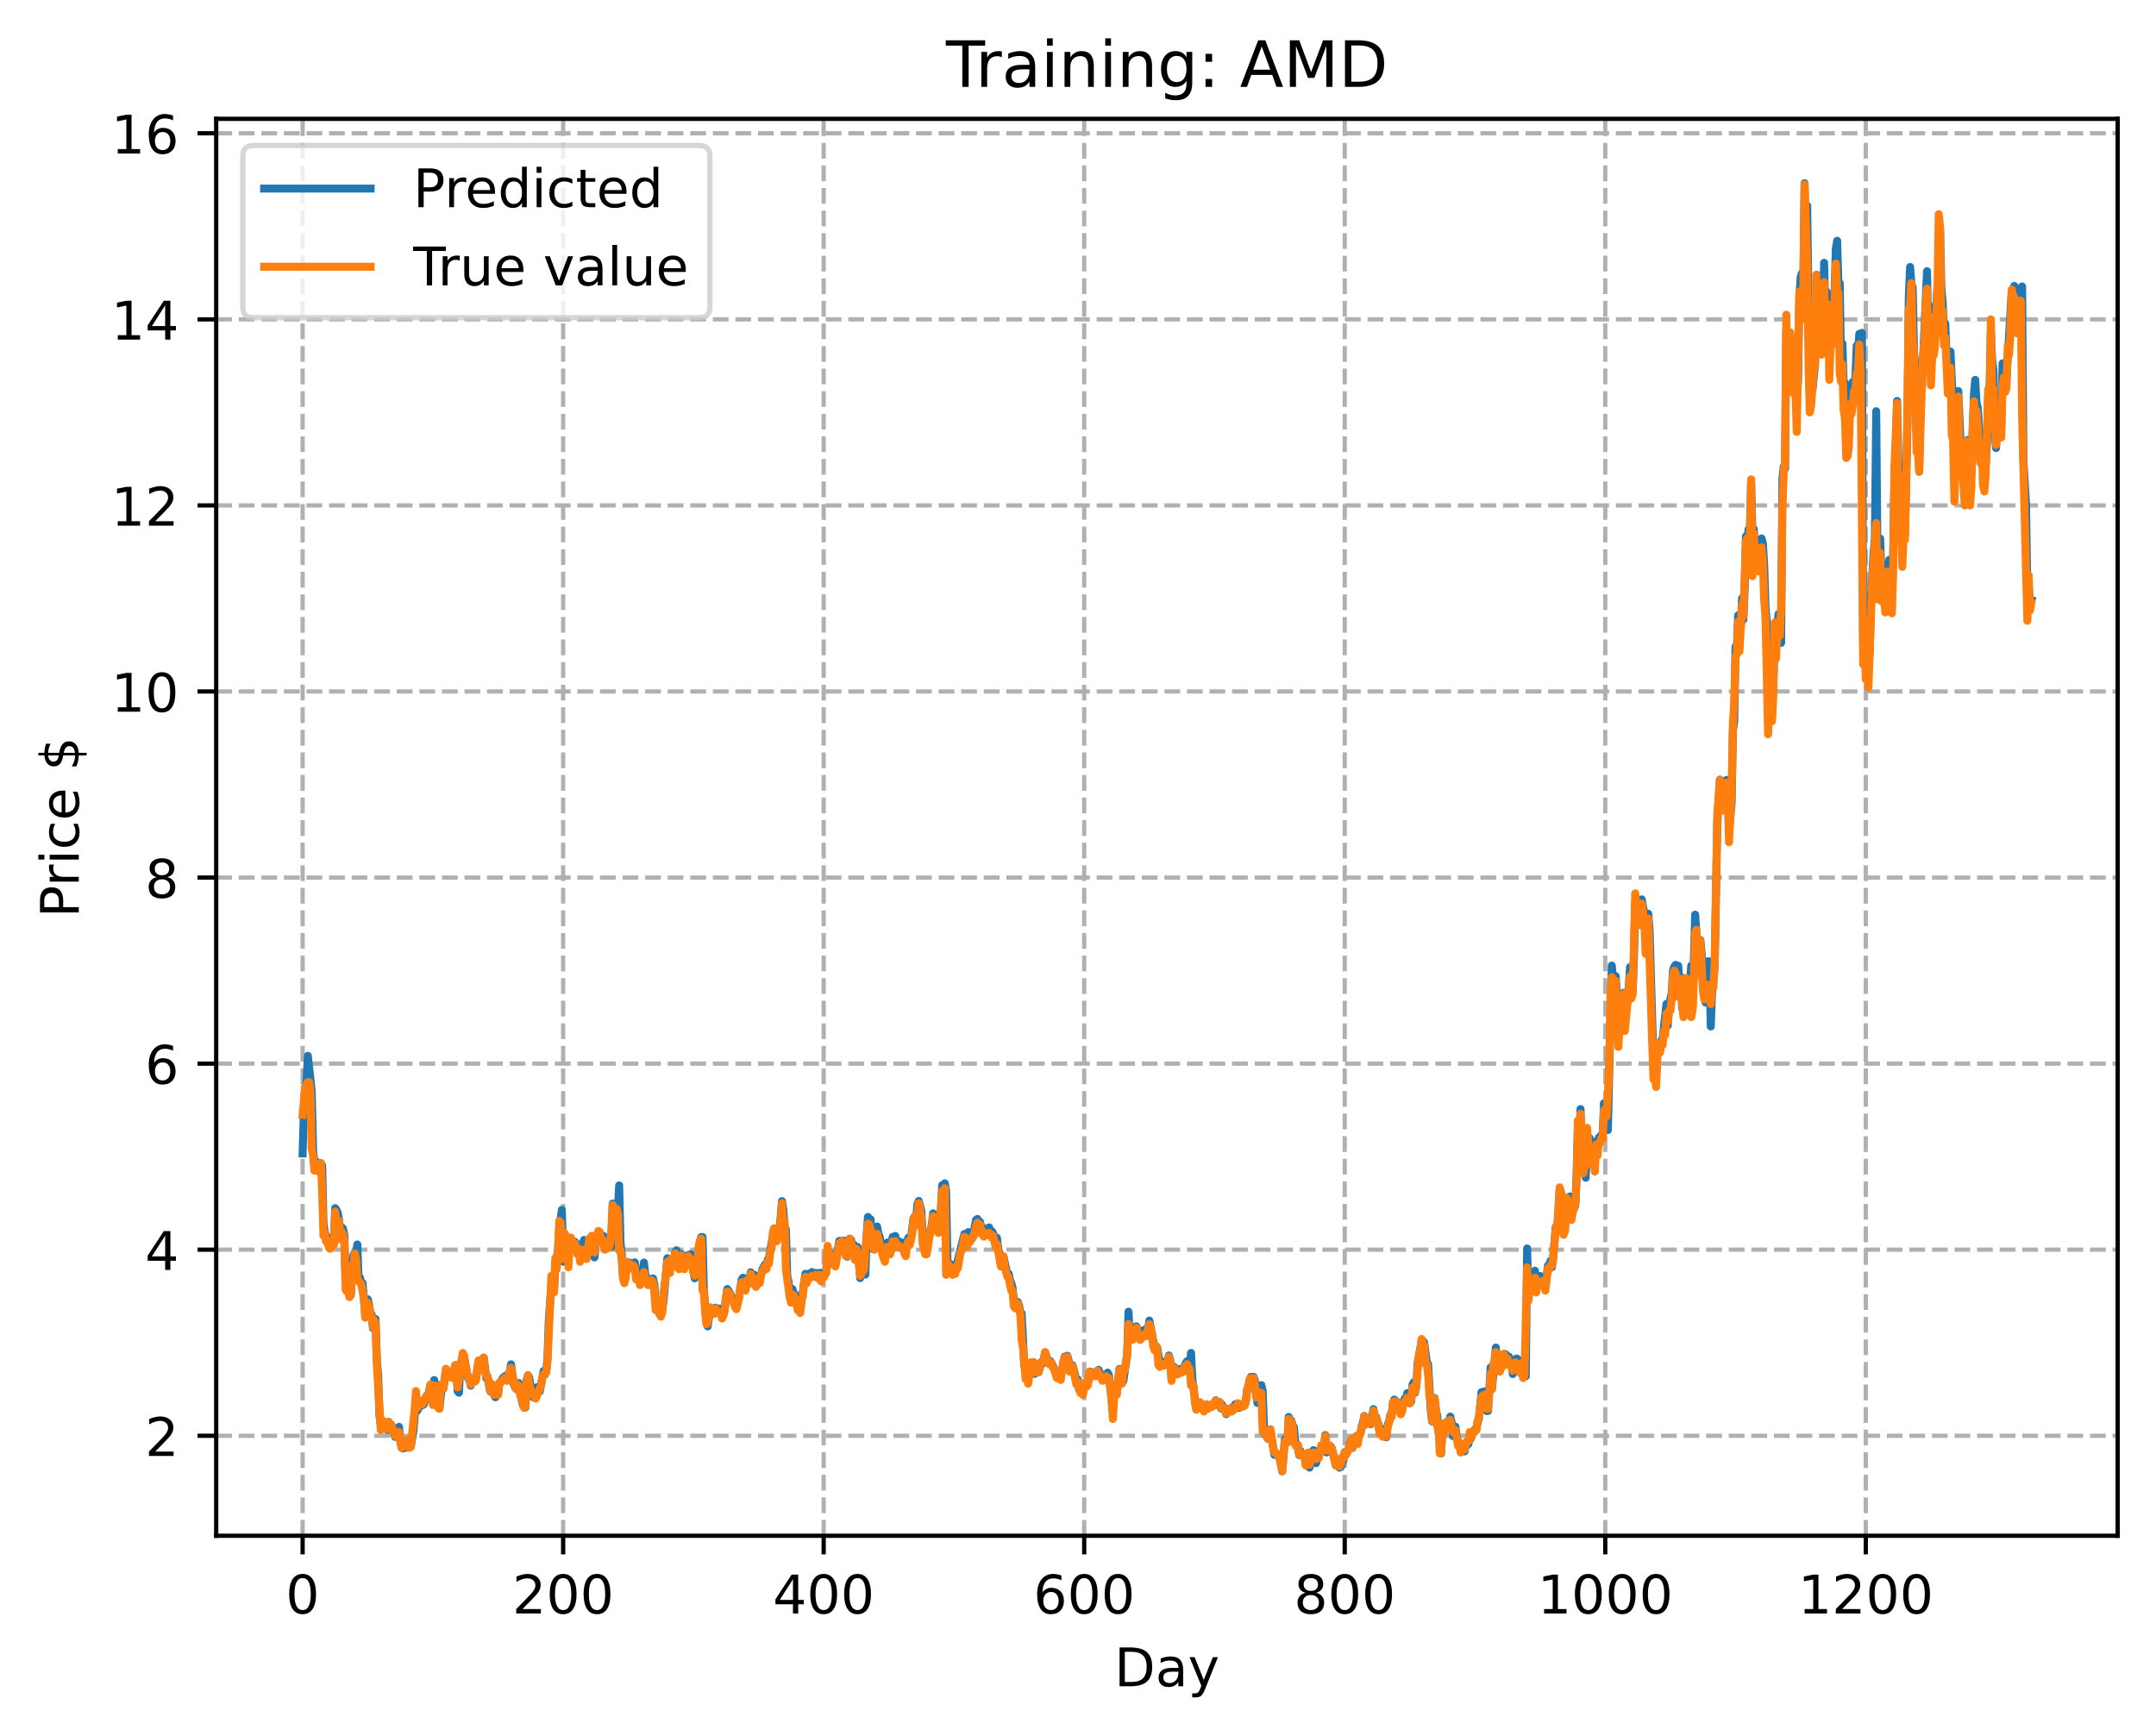 <?xml version="1.0" encoding="utf-8" standalone="no"?>
<!DOCTYPE svg PUBLIC "-//W3C//DTD SVG 1.1//EN"
  "http://www.w3.org/Graphics/SVG/1.1/DTD/svg11.dtd">
<!-- Created with matplotlib (https://matplotlib.org/) -->
<svg height="325.986pt" version="1.1" viewBox="0 0 404.923 325.986" width="404.923pt" xmlns="http://www.w3.org/2000/svg" xmlns:xlink="http://www.w3.org/1999/xlink">
 <defs>
  <style type="text/css">
*{stroke-linecap:butt;stroke-linejoin:round;}
  </style>
 </defs>
 <g id="figure_1">
  <g id="patch_1">
   <path d="M 0 325.986 
L 404.923 325.986 
L 404.923 0 
L 0 0 
z
" style="fill:#ffffff;"/>
  </g>
  <g id="axes_1">
   <g id="patch_2">
    <path d="M 40.603 288.43 
L 397.723 288.43 
L 397.723 22.318 
L 40.603 22.318 
z
" style="fill:#ffffff;"/>
   </g>
   <g id="matplotlib.axis_1">
    <g id="xtick_1">
     <g id="line2d_1">
      <path clip-path="url(#p7f4c687b9d)" d="M 56.836 288.43 
L 56.836 22.318 
" style="fill:none;stroke:#b0b0b0;stroke-dasharray:2.96,1.28;stroke-dashoffset:0;stroke-width:0.8;"/>
     </g>
     <g id="line2d_2">
      <defs>
       <path d="M 0 0 
L 0 3.5 
" id="m55dbc7e1f4" style="stroke:#000000;stroke-width:0.8;"/>
      </defs>
      <g>
       <use style="stroke:#000000;stroke-width:0.8;" x="56.836" xlink:href="#m55dbc7e1f4" y="288.43"/>
      </g>
     </g>
     <g id="text_1">
      <!-- 0 -->
      <defs>
       <path d="M 31.781 66.406 
Q 24.172 66.406 20.328 58.906 
Q 16.5 51.422 16.5 36.375 
Q 16.5 21.391 20.328 13.891 
Q 24.172 6.391 31.781 6.391 
Q 39.453 6.391 43.281 13.891 
Q 47.125 21.391 47.125 36.375 
Q 47.125 51.422 43.281 58.906 
Q 39.453 66.406 31.781 66.406 
z
M 31.781 74.219 
Q 44.047 74.219 50.516 64.516 
Q 56.984 54.828 56.984 36.375 
Q 56.984 17.969 50.516 8.266 
Q 44.047 -1.422 31.781 -1.422 
Q 19.531 -1.422 13.062 8.266 
Q 6.594 17.969 6.594 36.375 
Q 6.594 54.828 13.062 64.516 
Q 19.531 74.219 31.781 74.219 
z
" id="DejaVuSans-48"/>
      </defs>
      <g transform="translate(53.655 303.029)scale(0.1 -0.1)">
       <use xlink:href="#DejaVuSans-48"/>
      </g>
     </g>
    </g>
    <g id="xtick_2">
     <g id="line2d_3">
      <path clip-path="url(#p7f4c687b9d)" d="M 105.766 288.43 
L 105.766 22.318 
" style="fill:none;stroke:#b0b0b0;stroke-dasharray:2.96,1.28;stroke-dashoffset:0;stroke-width:0.8;"/>
     </g>
     <g id="line2d_4">
      <g>
       <use style="stroke:#000000;stroke-width:0.8;" x="105.766" xlink:href="#m55dbc7e1f4" y="288.43"/>
      </g>
     </g>
     <g id="text_2">
      <!-- 200 -->
      <defs>
       <path d="M 19.188 8.297 
L 53.609 8.297 
L 53.609 0 
L 7.328 0 
L 7.328 8.297 
Q 12.938 14.109 22.625 23.891 
Q 32.328 33.688 34.812 36.531 
Q 39.547 41.844 41.422 45.531 
Q 43.312 49.219 43.312 52.781 
Q 43.312 58.594 39.234 62.25 
Q 35.156 65.922 28.609 65.922 
Q 23.969 65.922 18.812 64.312 
Q 13.672 62.703 7.812 59.422 
L 7.812 69.391 
Q 13.766 71.781 18.938 73 
Q 24.125 74.219 28.422 74.219 
Q 39.75 74.219 46.484 68.547 
Q 53.219 62.891 53.219 53.422 
Q 53.219 48.922 51.531 44.891 
Q 49.859 40.875 45.406 35.406 
Q 44.188 33.984 37.641 27.219 
Q 31.109 20.453 19.188 8.297 
z
" id="DejaVuSans-50"/>
      </defs>
      <g transform="translate(96.223 303.029)scale(0.1 -0.1)">
       <use xlink:href="#DejaVuSans-50"/>
       <use x="63.623" xlink:href="#DejaVuSans-48"/>
       <use x="127.246" xlink:href="#DejaVuSans-48"/>
      </g>
     </g>
    </g>
    <g id="xtick_3">
     <g id="line2d_5">
      <path clip-path="url(#p7f4c687b9d)" d="M 154.697 288.43 
L 154.697 22.318 
" style="fill:none;stroke:#b0b0b0;stroke-dasharray:2.96,1.28;stroke-dashoffset:0;stroke-width:0.8;"/>
     </g>
     <g id="line2d_6">
      <g>
       <use style="stroke:#000000;stroke-width:0.8;" x="154.697" xlink:href="#m55dbc7e1f4" y="288.43"/>
      </g>
     </g>
     <g id="text_3">
      <!-- 400 -->
      <defs>
       <path d="M 37.797 64.312 
L 12.891 25.391 
L 37.797 25.391 
z
M 35.203 72.906 
L 47.609 72.906 
L 47.609 25.391 
L 58.016 25.391 
L 58.016 17.188 
L 47.609 17.188 
L 47.609 0 
L 37.797 0 
L 37.797 17.188 
L 4.891 17.188 
L 4.891 26.703 
z
" id="DejaVuSans-52"/>
      </defs>
      <g transform="translate(145.153 303.029)scale(0.1 -0.1)">
       <use xlink:href="#DejaVuSans-52"/>
       <use x="63.623" xlink:href="#DejaVuSans-48"/>
       <use x="127.246" xlink:href="#DejaVuSans-48"/>
      </g>
     </g>
    </g>
    <g id="xtick_4">
     <g id="line2d_7">
      <path clip-path="url(#p7f4c687b9d)" d="M 203.628 288.43 
L 203.628 22.318 
" style="fill:none;stroke:#b0b0b0;stroke-dasharray:2.96,1.28;stroke-dashoffset:0;stroke-width:0.8;"/>
     </g>
     <g id="line2d_8">
      <g>
       <use style="stroke:#000000;stroke-width:0.8;" x="203.628" xlink:href="#m55dbc7e1f4" y="288.43"/>
      </g>
     </g>
     <g id="text_4">
      <!-- 600 -->
      <defs>
       <path d="M 33.016 40.375 
Q 26.375 40.375 22.484 35.828 
Q 18.609 31.297 18.609 23.391 
Q 18.609 15.531 22.484 10.953 
Q 26.375 6.391 33.016 6.391 
Q 39.656 6.391 43.531 10.953 
Q 47.406 15.531 47.406 23.391 
Q 47.406 31.297 43.531 35.828 
Q 39.656 40.375 33.016 40.375 
z
M 52.594 71.297 
L 52.594 62.312 
Q 48.875 64.062 45.094 64.984 
Q 41.312 65.922 37.594 65.922 
Q 27.828 65.922 22.672 59.328 
Q 17.531 52.734 16.797 39.406 
Q 19.672 43.656 24.016 45.922 
Q 28.375 48.188 33.594 48.188 
Q 44.578 48.188 50.953 41.516 
Q 57.328 34.859 57.328 23.391 
Q 57.328 12.156 50.688 5.359 
Q 44.047 -1.422 33.016 -1.422 
Q 20.359 -1.422 13.672 8.266 
Q 6.984 17.969 6.984 36.375 
Q 6.984 53.656 15.188 63.938 
Q 23.391 74.219 37.203 74.219 
Q 40.922 74.219 44.703 73.484 
Q 48.484 72.75 52.594 71.297 
z
" id="DejaVuSans-54"/>
      </defs>
      <g transform="translate(194.084 303.029)scale(0.1 -0.1)">
       <use xlink:href="#DejaVuSans-54"/>
       <use x="63.623" xlink:href="#DejaVuSans-48"/>
       <use x="127.246" xlink:href="#DejaVuSans-48"/>
      </g>
     </g>
    </g>
    <g id="xtick_5">
     <g id="line2d_9">
      <path clip-path="url(#p7f4c687b9d)" d="M 252.558 288.43 
L 252.558 22.318 
" style="fill:none;stroke:#b0b0b0;stroke-dasharray:2.96,1.28;stroke-dashoffset:0;stroke-width:0.8;"/>
     </g>
     <g id="line2d_10">
      <g>
       <use style="stroke:#000000;stroke-width:0.8;" x="252.558" xlink:href="#m55dbc7e1f4" y="288.43"/>
      </g>
     </g>
     <g id="text_5">
      <!-- 800 -->
      <defs>
       <path d="M 31.781 34.625 
Q 24.75 34.625 20.719 30.859 
Q 16.703 27.094 16.703 20.516 
Q 16.703 13.922 20.719 10.156 
Q 24.75 6.391 31.781 6.391 
Q 38.812 6.391 42.859 10.172 
Q 46.922 13.969 46.922 20.516 
Q 46.922 27.094 42.891 30.859 
Q 38.875 34.625 31.781 34.625 
z
M 21.922 38.812 
Q 15.578 40.375 12.031 44.719 
Q 8.5 49.078 8.5 55.328 
Q 8.5 64.062 14.719 69.141 
Q 20.953 74.219 31.781 74.219 
Q 42.672 74.219 48.875 69.141 
Q 55.078 64.062 55.078 55.328 
Q 55.078 49.078 51.531 44.719 
Q 48 40.375 41.703 38.812 
Q 48.828 37.156 52.797 32.312 
Q 56.781 27.484 56.781 20.516 
Q 56.781 9.906 50.312 4.234 
Q 43.844 -1.422 31.781 -1.422 
Q 19.734 -1.422 13.25 4.234 
Q 6.781 9.906 6.781 20.516 
Q 6.781 27.484 10.781 32.312 
Q 14.797 37.156 21.922 38.812 
z
M 18.312 54.391 
Q 18.312 48.734 21.844 45.562 
Q 25.391 42.391 31.781 42.391 
Q 38.141 42.391 41.719 45.562 
Q 45.312 48.734 45.312 54.391 
Q 45.312 60.062 41.719 63.234 
Q 38.141 66.406 31.781 66.406 
Q 25.391 66.406 21.844 63.234 
Q 18.312 60.062 18.312 54.391 
z
" id="DejaVuSans-56"/>
      </defs>
      <g transform="translate(243.015 303.029)scale(0.1 -0.1)">
       <use xlink:href="#DejaVuSans-56"/>
       <use x="63.623" xlink:href="#DejaVuSans-48"/>
       <use x="127.246" xlink:href="#DejaVuSans-48"/>
      </g>
     </g>
    </g>
    <g id="xtick_6">
     <g id="line2d_11">
      <path clip-path="url(#p7f4c687b9d)" d="M 301.489 288.43 
L 301.489 22.318 
" style="fill:none;stroke:#b0b0b0;stroke-dasharray:2.96,1.28;stroke-dashoffset:0;stroke-width:0.8;"/>
     </g>
     <g id="line2d_12">
      <g>
       <use style="stroke:#000000;stroke-width:0.8;" x="301.489" xlink:href="#m55dbc7e1f4" y="288.43"/>
      </g>
     </g>
     <g id="text_6">
      <!-- 1000 -->
      <defs>
       <path d="M 12.406 8.297 
L 28.516 8.297 
L 28.516 63.922 
L 10.984 60.406 
L 10.984 69.391 
L 28.422 72.906 
L 38.281 72.906 
L 38.281 8.297 
L 54.391 8.297 
L 54.391 0 
L 12.406 0 
z
" id="DejaVuSans-49"/>
      </defs>
      <g transform="translate(288.764 303.029)scale(0.1 -0.1)">
       <use xlink:href="#DejaVuSans-49"/>
       <use x="63.623" xlink:href="#DejaVuSans-48"/>
       <use x="127.246" xlink:href="#DejaVuSans-48"/>
       <use x="190.869" xlink:href="#DejaVuSans-48"/>
      </g>
     </g>
    </g>
    <g id="xtick_7">
     <g id="line2d_13">
      <path clip-path="url(#p7f4c687b9d)" d="M 350.419 288.43 
L 350.419 22.318 
" style="fill:none;stroke:#b0b0b0;stroke-dasharray:2.96,1.28;stroke-dashoffset:0;stroke-width:0.8;"/>
     </g>
     <g id="line2d_14">
      <g>
       <use style="stroke:#000000;stroke-width:0.8;" x="350.419" xlink:href="#m55dbc7e1f4" y="288.43"/>
      </g>
     </g>
     <g id="text_7">
      <!-- 1200 -->
      <g transform="translate(337.694 303.029)scale(0.1 -0.1)">
       <use xlink:href="#DejaVuSans-49"/>
       <use x="63.623" xlink:href="#DejaVuSans-50"/>
       <use x="127.246" xlink:href="#DejaVuSans-48"/>
       <use x="190.869" xlink:href="#DejaVuSans-48"/>
      </g>
     </g>
    </g>
    <g id="text_8">
     <!-- Day -->
     <defs>
      <path d="M 19.672 64.797 
L 19.672 8.109 
L 31.594 8.109 
Q 46.688 8.109 53.688 14.938 
Q 60.688 21.781 60.688 36.531 
Q 60.688 51.172 53.688 57.984 
Q 46.688 64.797 31.594 64.797 
z
M 9.812 72.906 
L 30.078 72.906 
Q 51.266 72.906 61.172 64.094 
Q 71.094 55.281 71.094 36.531 
Q 71.094 17.672 61.125 8.828 
Q 51.172 0 30.078 0 
L 9.812 0 
z
" id="DejaVuSans-68"/>
      <path d="M 34.281 27.484 
Q 23.391 27.484 19.188 25 
Q 14.984 22.516 14.984 16.5 
Q 14.984 11.719 18.141 8.906 
Q 21.297 6.109 26.703 6.109 
Q 34.188 6.109 38.703 11.406 
Q 43.219 16.703 43.219 25.484 
L 43.219 27.484 
z
M 52.203 31.203 
L 52.203 0 
L 43.219 0 
L 43.219 8.297 
Q 40.141 3.328 35.547 0.953 
Q 30.953 -1.422 24.312 -1.422 
Q 15.922 -1.422 10.953 3.297 
Q 6 8.016 6 15.922 
Q 6 25.141 12.172 29.828 
Q 18.359 34.516 30.609 34.516 
L 43.219 34.516 
L 43.219 35.406 
Q 43.219 41.609 39.141 45 
Q 35.062 48.391 27.688 48.391 
Q 23 48.391 18.547 47.266 
Q 14.109 46.141 10.016 43.891 
L 10.016 52.203 
Q 14.938 54.109 19.578 55.047 
Q 24.219 56 28.609 56 
Q 40.484 56 46.344 49.844 
Q 52.203 43.703 52.203 31.203 
z
" id="DejaVuSans-97"/>
      <path d="M 32.172 -5.078 
Q 28.375 -14.844 24.75 -17.812 
Q 21.141 -20.797 15.094 -20.797 
L 7.906 -20.797 
L 7.906 -13.281 
L 13.188 -13.281 
Q 16.891 -13.281 18.938 -11.516 
Q 21 -9.766 23.484 -3.219 
L 25.094 0.875 
L 2.984 54.688 
L 12.5 54.688 
L 29.594 11.922 
L 46.688 54.688 
L 56.203 54.688 
z
" id="DejaVuSans-121"/>
     </defs>
     <g transform="translate(209.29 316.707)scale(0.1 -0.1)">
      <use xlink:href="#DejaVuSans-68"/>
      <use x="77.002" xlink:href="#DejaVuSans-97"/>
      <use x="138.281" xlink:href="#DejaVuSans-121"/>
     </g>
    </g>
   </g>
   <g id="matplotlib.axis_2">
    <g id="ytick_1">
     <g id="line2d_15">
      <path clip-path="url(#p7f4c687b9d)" d="M 40.603 269.653 
L 397.723 269.653 
" style="fill:none;stroke:#b0b0b0;stroke-dasharray:2.96,1.28;stroke-dashoffset:0;stroke-width:0.8;"/>
     </g>
     <g id="line2d_16">
      <defs>
       <path d="M 0 0 
L -3.5 0 
" id="mddf55c5478" style="stroke:#000000;stroke-width:0.8;"/>
      </defs>
      <g>
       <use style="stroke:#000000;stroke-width:0.8;" x="40.603" xlink:href="#mddf55c5478" y="269.653"/>
      </g>
     </g>
     <g id="text_9">
      <!-- 2 -->
      <g transform="translate(27.241 273.452)scale(0.1 -0.1)">
       <use xlink:href="#DejaVuSans-50"/>
      </g>
     </g>
    </g>
    <g id="ytick_2">
     <g id="line2d_17">
      <path clip-path="url(#p7f4c687b9d)" d="M 40.603 234.707 
L 397.723 234.707 
" style="fill:none;stroke:#b0b0b0;stroke-dasharray:2.96,1.28;stroke-dashoffset:0;stroke-width:0.8;"/>
     </g>
     <g id="line2d_18">
      <g>
       <use style="stroke:#000000;stroke-width:0.8;" x="40.603" xlink:href="#mddf55c5478" y="234.707"/>
      </g>
     </g>
     <g id="text_10">
      <!-- 4 -->
      <g transform="translate(27.241 238.507)scale(0.1 -0.1)">
       <use xlink:href="#DejaVuSans-52"/>
      </g>
     </g>
    </g>
    <g id="ytick_3">
     <g id="line2d_19">
      <path clip-path="url(#p7f4c687b9d)" d="M 40.603 199.762 
L 397.723 199.762 
" style="fill:none;stroke:#b0b0b0;stroke-dasharray:2.96,1.28;stroke-dashoffset:0;stroke-width:0.8;"/>
     </g>
     <g id="line2d_20">
      <g>
       <use style="stroke:#000000;stroke-width:0.8;" x="40.603" xlink:href="#mddf55c5478" y="199.762"/>
      </g>
     </g>
     <g id="text_11">
      <!-- 6 -->
      <g transform="translate(27.241 203.561)scale(0.1 -0.1)">
       <use xlink:href="#DejaVuSans-54"/>
      </g>
     </g>
    </g>
    <g id="ytick_4">
     <g id="line2d_21">
      <path clip-path="url(#p7f4c687b9d)" d="M 40.603 164.816 
L 397.723 164.816 
" style="fill:none;stroke:#b0b0b0;stroke-dasharray:2.96,1.28;stroke-dashoffset:0;stroke-width:0.8;"/>
     </g>
     <g id="line2d_22">
      <g>
       <use style="stroke:#000000;stroke-width:0.8;" x="40.603" xlink:href="#mddf55c5478" y="164.816"/>
      </g>
     </g>
     <g id="text_12">
      <!-- 8 -->
      <g transform="translate(27.241 168.615)scale(0.1 -0.1)">
       <use xlink:href="#DejaVuSans-56"/>
      </g>
     </g>
    </g>
    <g id="ytick_5">
     <g id="line2d_23">
      <path clip-path="url(#p7f4c687b9d)" d="M 40.603 129.871 
L 397.723 129.871 
" style="fill:none;stroke:#b0b0b0;stroke-dasharray:2.96,1.28;stroke-dashoffset:0;stroke-width:0.8;"/>
     </g>
     <g id="line2d_24">
      <g>
       <use style="stroke:#000000;stroke-width:0.8;" x="40.603" xlink:href="#mddf55c5478" y="129.871"/>
      </g>
     </g>
     <g id="text_13">
      <!-- 10 -->
      <g transform="translate(20.878 133.67)scale(0.1 -0.1)">
       <use xlink:href="#DejaVuSans-49"/>
       <use x="63.623" xlink:href="#DejaVuSans-48"/>
      </g>
     </g>
    </g>
    <g id="ytick_6">
     <g id="line2d_25">
      <path clip-path="url(#p7f4c687b9d)" d="M 40.603 94.925 
L 397.723 94.925 
" style="fill:none;stroke:#b0b0b0;stroke-dasharray:2.96,1.28;stroke-dashoffset:0;stroke-width:0.8;"/>
     </g>
     <g id="line2d_26">
      <g>
       <use style="stroke:#000000;stroke-width:0.8;" x="40.603" xlink:href="#mddf55c5478" y="94.925"/>
      </g>
     </g>
     <g id="text_14">
      <!-- 12 -->
      <g transform="translate(20.878 98.724)scale(0.1 -0.1)">
       <use xlink:href="#DejaVuSans-49"/>
       <use x="63.623" xlink:href="#DejaVuSans-50"/>
      </g>
     </g>
    </g>
    <g id="ytick_7">
     <g id="line2d_27">
      <path clip-path="url(#p7f4c687b9d)" d="M 40.603 59.979 
L 397.723 59.979 
" style="fill:none;stroke:#b0b0b0;stroke-dasharray:2.96,1.28;stroke-dashoffset:0;stroke-width:0.8;"/>
     </g>
     <g id="line2d_28">
      <g>
       <use style="stroke:#000000;stroke-width:0.8;" x="40.603" xlink:href="#mddf55c5478" y="59.979"/>
      </g>
     </g>
     <g id="text_15">
      <!-- 14 -->
      <g transform="translate(20.878 63.779)scale(0.1 -0.1)">
       <use xlink:href="#DejaVuSans-49"/>
       <use x="63.623" xlink:href="#DejaVuSans-52"/>
      </g>
     </g>
    </g>
    <g id="ytick_8">
     <g id="line2d_29">
      <path clip-path="url(#p7f4c687b9d)" d="M 40.603 25.034 
L 397.723 25.034 
" style="fill:none;stroke:#b0b0b0;stroke-dasharray:2.96,1.28;stroke-dashoffset:0;stroke-width:0.8;"/>
     </g>
     <g id="line2d_30">
      <g>
       <use style="stroke:#000000;stroke-width:0.8;" x="40.603" xlink:href="#mddf55c5478" y="25.034"/>
      </g>
     </g>
     <g id="text_16">
      <!-- 16 -->
      <g transform="translate(20.878 28.833)scale(0.1 -0.1)">
       <use xlink:href="#DejaVuSans-49"/>
       <use x="63.623" xlink:href="#DejaVuSans-54"/>
      </g>
     </g>
    </g>
    <g id="text_17">
     <!-- Price $ -->
     <defs>
      <path d="M 19.672 64.797 
L 19.672 37.406 
L 32.078 37.406 
Q 38.969 37.406 42.719 40.969 
Q 46.484 44.531 46.484 51.125 
Q 46.484 57.672 42.719 61.234 
Q 38.969 64.797 32.078 64.797 
z
M 9.812 72.906 
L 32.078 72.906 
Q 44.344 72.906 50.609 67.359 
Q 56.891 61.812 56.891 51.125 
Q 56.891 40.328 50.609 34.812 
Q 44.344 29.297 32.078 29.297 
L 19.672 29.297 
L 19.672 0 
L 9.812 0 
z
" id="DejaVuSans-80"/>
      <path d="M 41.109 46.297 
Q 39.594 47.172 37.812 47.578 
Q 36.031 48 33.891 48 
Q 26.266 48 22.188 43.047 
Q 18.109 38.094 18.109 28.812 
L 18.109 0 
L 9.078 0 
L 9.078 54.688 
L 18.109 54.688 
L 18.109 46.188 
Q 20.953 51.172 25.484 53.578 
Q 30.031 56 36.531 56 
Q 37.453 56 38.578 55.875 
Q 39.703 55.766 41.062 55.516 
z
" id="DejaVuSans-114"/>
      <path d="M 9.422 54.688 
L 18.406 54.688 
L 18.406 0 
L 9.422 0 
z
M 9.422 75.984 
L 18.406 75.984 
L 18.406 64.594 
L 9.422 64.594 
z
" id="DejaVuSans-105"/>
      <path d="M 48.781 52.594 
L 48.781 44.188 
Q 44.969 46.297 41.141 47.344 
Q 37.312 48.391 33.406 48.391 
Q 24.656 48.391 19.812 42.844 
Q 14.984 37.312 14.984 27.297 
Q 14.984 17.281 19.812 11.734 
Q 24.656 6.203 33.406 6.203 
Q 37.312 6.203 41.141 7.25 
Q 44.969 8.297 48.781 10.406 
L 48.781 2.094 
Q 45.016 0.344 40.984 -0.531 
Q 36.969 -1.422 32.422 -1.422 
Q 20.062 -1.422 12.781 6.344 
Q 5.516 14.109 5.516 27.297 
Q 5.516 40.672 12.859 48.328 
Q 20.219 56 33.016 56 
Q 37.156 56 41.109 55.141 
Q 45.062 54.297 48.781 52.594 
z
" id="DejaVuSans-99"/>
      <path d="M 56.203 29.594 
L 56.203 25.203 
L 14.891 25.203 
Q 15.484 15.922 20.484 11.062 
Q 25.484 6.203 34.422 6.203 
Q 39.594 6.203 44.453 7.469 
Q 49.312 8.734 54.109 11.281 
L 54.109 2.781 
Q 49.266 0.734 44.188 -0.344 
Q 39.109 -1.422 33.891 -1.422 
Q 20.797 -1.422 13.156 6.188 
Q 5.516 13.812 5.516 26.812 
Q 5.516 40.234 12.766 48.109 
Q 20.016 56 32.328 56 
Q 43.359 56 49.781 48.891 
Q 56.203 41.797 56.203 29.594 
z
M 47.219 32.234 
Q 47.125 39.594 43.094 43.984 
Q 39.062 48.391 32.422 48.391 
Q 24.906 48.391 20.391 44.141 
Q 15.875 39.891 15.188 32.172 
z
" id="DejaVuSans-101"/>
      <path id="DejaVuSans-32"/>
      <path d="M 33.797 -14.703 
L 28.906 -14.703 
L 28.859 0 
Q 23.734 0.094 18.609 1.188 
Q 13.484 2.297 8.297 4.5 
L 8.297 13.281 
Q 13.281 10.156 18.375 8.562 
Q 23.484 6.984 28.906 6.938 
L 28.906 29.203 
Q 18.109 30.953 13.203 35.156 
Q 8.297 39.359 8.297 46.688 
Q 8.297 54.641 13.625 59.219 
Q 18.953 63.812 28.906 64.5 
L 28.906 75.984 
L 33.797 75.984 
L 33.797 64.656 
Q 38.328 64.453 42.578 63.688 
Q 46.828 62.938 50.875 61.625 
L 50.875 53.078 
Q 46.828 55.125 42.547 56.25 
Q 38.281 57.375 33.797 57.562 
L 33.797 36.719 
Q 44.875 35.016 50.094 30.609 
Q 55.328 26.219 55.328 18.609 
Q 55.328 10.359 49.781 5.594 
Q 44.234 0.828 33.797 0.094 
z
M 28.906 37.594 
L 28.906 57.625 
Q 23.25 56.984 20.266 54.391 
Q 17.281 51.812 17.281 47.516 
Q 17.281 43.312 20.031 40.969 
Q 22.797 38.625 28.906 37.594 
z
M 33.797 28.219 
L 33.797 7.078 
Q 39.984 7.906 43.141 10.594 
Q 46.297 13.281 46.297 17.672 
Q 46.297 21.969 43.281 24.5 
Q 40.281 27.047 33.797 28.219 
z
" id="DejaVuSans-36"/>
     </defs>
     <g transform="translate(14.798 172.342)rotate(-90)scale(0.1 -0.1)">
      <use xlink:href="#DejaVuSans-80"/>
      <use x="58.553" xlink:href="#DejaVuSans-114"/>
      <use x="99.666" xlink:href="#DejaVuSans-105"/>
      <use x="127.449" xlink:href="#DejaVuSans-99"/>
      <use x="182.43" xlink:href="#DejaVuSans-101"/>
      <use x="243.953" xlink:href="#DejaVuSans-32"/>
      <use x="275.74" xlink:href="#DejaVuSans-36"/>
     </g>
    </g>
   </g>
   <g id="line2d_31">
    <path clip-path="url(#p7f4c687b9d)" d="M 56.836 216.623 
L 57.081 208.355 
L 57.325 204.282 
L 57.57 203.316 
L 57.814 198.295 
L 58.304 202.658 
L 58.548 205.069 
L 58.793 215.829 
L 59.038 218.318 
L 59.282 218.559 
L 59.527 218.265 
L 59.772 219.459 
L 60.261 218.449 
L 60.506 218.908 
L 60.75 229.78 
L 60.995 231.43 
L 61.484 232.881 
L 61.729 233.079 
L 61.974 234.422 
L 62.218 232.38 
L 62.463 233.642 
L 62.708 233.53 
L 62.952 226.91 
L 63.197 227.232 
L 63.441 227.844 
L 63.686 229.215 
L 63.931 231.646 
L 64.175 230.469 
L 64.42 230.748 
L 64.665 231.996 
L 64.909 239.993 
L 65.154 242.456 
L 65.399 239.867 
L 65.643 243.377 
L 65.888 243.233 
L 66.133 238.358 
L 66.377 235.77 
L 66.622 235.261 
L 66.867 235.633 
L 67.111 233.724 
L 67.356 240.438 
L 67.601 239.957 
L 67.845 241.07 
L 68.09 240.966 
L 68.579 246.594 
L 68.824 245.993 
L 69.069 244.025 
L 69.313 245.017 
L 69.558 246.655 
L 69.802 246.875 
L 70.047 249.447 
L 70.292 247.82 
L 70.536 247.734 
L 70.781 255.543 
L 71.026 258.387 
L 71.27 265.939 
L 71.515 267.588 
L 71.76 266.914 
L 72.004 267.926 
L 72.249 267.326 
L 72.494 268.181 
L 72.738 268.582 
L 72.983 267.032 
L 73.228 267.67 
L 73.472 267.55 
L 73.717 268.246 
L 73.962 269.32 
L 74.206 269.869 
L 74.451 269.007 
L 74.696 269.681 
L 74.94 267.988 
L 75.185 270.721 
L 75.429 271.864 
L 75.674 272.036 
L 75.919 270.995 
L 76.163 271.676 
L 76.408 271.897 
L 76.653 270.503 
L 76.897 271.849 
L 77.142 271.736 
L 77.631 268.888 
L 78.121 263.235 
L 78.365 264.967 
L 78.61 264.517 
L 78.855 263.594 
L 79.099 263.22 
L 79.344 263.918 
L 79.589 263.759 
L 80.078 262.318 
L 80.323 262.655 
L 80.812 260.353 
L 81.056 260.34 
L 81.301 262.446 
L 81.546 259.187 
L 82.035 261.951 
L 82.28 262.642 
L 82.524 264.55 
L 83.014 260.166 
L 83.258 260.836 
L 83.748 257.692 
L 83.992 257.678 
L 84.237 258.393 
L 84.482 258.571 
L 84.726 257.676 
L 84.971 258.171 
L 85.705 256.412 
L 85.95 261.3 
L 86.194 261.576 
L 86.439 256.617 
L 86.928 254.477 
L 87.173 254.993 
L 87.907 258.846 
L 88.151 258.853 
L 88.396 260.244 
L 88.641 258.882 
L 88.885 258.818 
L 89.13 259.367 
L 89.375 259.038 
L 89.864 255.848 
L 90.109 256.18 
L 90.353 256.217 
L 90.598 256.902 
L 90.843 254.992 
L 91.332 258.836 
L 91.577 258.683 
L 92.066 261.333 
L 92.311 260.145 
L 92.555 260.789 
L 92.8 262.046 
L 93.044 262.422 
L 93.289 261.889 
L 93.534 261.871 
L 93.778 259.803 
L 94.023 259.582 
L 94.512 258.709 
L 94.757 258.875 
L 95.002 258.355 
L 95.246 258.86 
L 95.491 258.006 
L 95.736 257.625 
L 95.98 256.233 
L 96.47 259.944 
L 96.714 260.482 
L 96.959 259.952 
L 97.204 259.756 
L 97.448 259.758 
L 97.693 261.674 
L 98.182 263.812 
L 98.427 263.669 
L 98.672 264.349 
L 98.916 259.167 
L 99.161 258.304 
L 99.405 258.716 
L 99.65 260.307 
L 99.895 261.03 
L 100.139 262.416 
L 100.384 261.754 
L 100.629 262.414 
L 100.873 260.529 
L 101.118 261.158 
L 101.363 261.375 
L 102.097 257.477 
L 102.341 258.166 
L 102.586 257.497 
L 102.831 255.013 
L 103.075 247.931 
L 103.565 241.194 
L 103.809 241.013 
L 104.054 242.25 
L 104.299 237.101 
L 104.543 236.484 
L 104.788 234.929 
L 105.032 230.982 
L 105.522 227.231 
L 105.766 236.961 
L 106.011 232.772 
L 106.256 232.105 
L 106.745 234.677 
L 107.234 233.058 
L 107.479 233.064 
L 107.724 234.277 
L 107.968 233.222 
L 108.458 234.6 
L 108.702 233.725 
L 108.947 235.449 
L 109.192 234.978 
L 109.436 235.471 
L 109.681 232.881 
L 110.17 235.688 
L 110.415 234.813 
L 110.66 234.946 
L 110.904 233.052 
L 111.149 232.311 
L 111.393 232.667 
L 111.638 236.158 
L 111.883 233.952 
L 112.127 232.981 
L 112.372 231.263 
L 112.617 231.424 
L 112.861 232.488 
L 113.106 232.486 
L 113.351 232.12 
L 113.595 234.382 
L 113.84 232.879 
L 114.085 232.638 
L 114.329 233.87 
L 114.574 233.03 
L 114.819 234.194 
L 115.063 226.044 
L 115.308 228.115 
L 115.553 226.869 
L 115.797 226.29 
L 116.042 227.163 
L 116.287 222.638 
L 116.531 233.225 
L 116.776 235.689 
L 117.02 239.79 
L 117.265 240.404 
L 117.51 239.205 
L 117.754 237.103 
L 117.999 238.285 
L 118.244 237.122 
L 118.488 237.929 
L 118.733 237.25 
L 118.978 237.399 
L 119.222 237.083 
L 119.467 238.805 
L 119.712 239.36 
L 119.956 239.017 
L 120.201 240.062 
L 120.446 240.107 
L 120.69 239.405 
L 120.935 237.13 
L 121.18 239.355 
L 121.424 239.955 
L 121.669 240.98 
L 121.914 240.474 
L 122.158 240.795 
L 122.648 240.111 
L 122.892 241.321 
L 123.137 244.649 
L 123.381 244.203 
L 123.626 244.854 
L 123.871 246.801 
L 124.115 246.859 
L 124.36 246.154 
L 124.605 244.419 
L 125.339 236.304 
L 125.583 237.127 
L 125.828 238.391 
L 126.073 236.986 
L 126.317 237.103 
L 126.562 236.608 
L 126.807 235.201 
L 127.051 234.822 
L 127.296 236.919 
L 127.541 237.66 
L 127.785 237.472 
L 128.03 235.546 
L 128.275 235.852 
L 128.519 236.402 
L 128.764 237.283 
L 129.253 235.713 
L 129.498 235.706 
L 129.742 235.533 
L 129.987 236.39 
L 130.232 238.831 
L 130.476 240.074 
L 130.721 237.648 
L 130.966 236.895 
L 131.21 234.478 
L 131.7 232.342 
L 131.944 232.33 
L 132.189 242.134 
L 132.678 248.325 
L 132.923 249.114 
L 133.412 245.614 
L 133.657 245.934 
L 133.902 245.788 
L 134.146 246.289 
L 134.391 245.6 
L 134.636 246.1 
L 135.125 245.768 
L 135.369 245.949 
L 135.614 246.663 
L 135.859 246.864 
L 136.103 245.652 
L 136.593 242.107 
L 137.082 242.819 
L 137.327 243.338 
L 137.571 244.213 
L 137.816 244.227 
L 138.305 245.638 
L 138.795 243.694 
L 139.284 240.335 
L 139.529 239.981 
L 140.018 241.572 
L 140.263 240.356 
L 140.507 239.972 
L 140.752 240.508 
L 140.996 238.954 
L 141.241 239.602 
L 141.486 239.458 
L 141.73 239.45 
L 141.975 241.197 
L 142.22 240.2 
L 142.709 240.144 
L 142.954 239.44 
L 143.198 238.37 
L 143.688 237.493 
L 143.932 237.839 
L 144.177 236.63 
L 144.422 236.244 
L 145.4 230.754 
L 145.645 230.759 
L 145.89 232.335 
L 146.134 230.941 
L 146.379 231.59 
L 146.868 225.585 
L 147.113 227.159 
L 147.357 230.7 
L 147.602 230.891 
L 147.847 239.586 
L 148.091 240.614 
L 148.336 243.185 
L 148.581 244.317 
L 148.825 242.09 
L 149.07 243.043 
L 149.315 243.091 
L 149.559 243.943 
L 149.804 245.696 
L 150.049 245.059 
L 150.293 246.065 
L 151.272 239.236 
L 151.517 239.418 
L 151.761 239.255 
L 152.006 239.423 
L 152.251 239.258 
L 152.495 238.908 
L 152.74 239.427 
L 152.984 239.439 
L 153.229 239.075 
L 153.474 239.407 
L 153.963 239.058 
L 154.208 239.057 
L 154.452 239.759 
L 154.697 239.258 
L 154.942 239.057 
L 155.186 238.708 
L 155.431 234.865 
L 155.676 237.225 
L 155.92 236.63 
L 156.165 235.541 
L 156.41 236.4 
L 156.654 236.613 
L 156.899 237.478 
L 157.633 233.051 
L 157.878 233.211 
L 158.122 233.046 
L 158.612 233.027 
L 158.856 235.461 
L 159.101 236.043 
L 159.345 233.768 
L 159.59 232.667 
L 159.835 232.86 
L 160.079 233.92 
L 160.324 233.749 
L 160.569 235.966 
L 160.813 234.126 
L 161.058 234.216 
L 161.303 236.509 
L 161.547 240.044 
L 161.792 239.084 
L 162.037 237.62 
L 162.281 238.129 
L 162.526 239.39 
L 162.771 231.913 
L 163.015 228.557 
L 163.26 229.487 
L 163.505 229.006 
L 163.749 232.98 
L 163.994 234.605 
L 164.728 230.36 
L 164.972 231.727 
L 165.217 232.292 
L 165.462 233.67 
L 166.196 236.145 
L 166.685 233.356 
L 166.93 234.228 
L 167.174 234.607 
L 167.664 232.293 
L 167.908 232.971 
L 168.153 232.132 
L 168.398 233.665 
L 168.642 233.545 
L 168.887 233.171 
L 169.132 233.856 
L 169.376 233.359 
L 170.11 234.933 
L 170.355 233.216 
L 170.6 232.473 
L 170.844 232.829 
L 171.089 232.671 
L 171.578 228.757 
L 171.823 228.749 
L 172.067 228.934 
L 172.312 226.134 
L 172.557 225.546 
L 173.046 227.511 
L 173.291 232.025 
L 173.78 234.877 
L 174.025 234.563 
L 175.003 229.984 
L 175.248 227.883 
L 175.493 229.574 
L 175.737 229.278 
L 175.982 229.939 
L 176.227 229.786 
L 176.716 227.328 
L 176.96 222.597 
L 177.205 224.438 
L 177.45 222.243 
L 177.694 223.734 
L 177.939 236.661 
L 178.184 237.774 
L 178.428 237.349 
L 178.918 238.645 
L 179.162 238.134 
L 179.407 238.617 
L 181.12 231.766 
L 181.364 232.11 
L 181.854 231.401 
L 182.098 232.443 
L 182.343 231.961 
L 182.588 232.454 
L 182.832 231.593 
L 183.321 229.104 
L 183.566 228.932 
L 183.811 229.634 
L 184.055 229.467 
L 184.3 230.661 
L 184.545 230.52 
L 185.034 231.392 
L 185.279 230.882 
L 185.523 231.033 
L 185.768 230.523 
L 186.013 231.199 
L 186.257 231.224 
L 186.502 231.573 
L 186.747 232.451 
L 187.236 232.466 
L 187.481 234.548 
L 187.725 235.474 
L 187.97 237.196 
L 188.215 237.07 
L 188.459 236.013 
L 189.193 239.367 
L 189.438 239.209 
L 189.682 240.401 
L 189.927 240.971 
L 190.172 241.845 
L 190.416 244.295 
L 190.661 245.395 
L 190.906 244.699 
L 191.15 244.517 
L 191.395 245.232 
L 191.64 246.647 
L 191.884 246.669 
L 192.374 256.494 
L 192.618 256.253 
L 192.863 258.276 
L 193.108 258.564 
L 193.352 258.041 
L 193.597 256.64 
L 193.842 257.486 
L 194.086 255.809 
L 194.331 258.027 
L 194.575 257.244 
L 194.82 257.364 
L 195.065 257.721 
L 195.554 255.785 
L 195.799 256.134 
L 196.043 255.296 
L 196.288 254.049 
L 197.022 255.981 
L 197.267 255.651 
L 197.511 255.982 
L 198.245 257.757 
L 198.49 258.65 
L 198.735 257.633 
L 199.224 258.317 
L 199.958 254.796 
L 200.203 254.793 
L 200.447 254.631 
L 200.692 255.492 
L 200.936 257.602 
L 201.181 257.471 
L 201.426 256.39 
L 202.16 259.202 
L 202.404 259.061 
L 202.649 260.948 
L 202.894 260.841 
L 203.138 260.299 
L 203.383 261.156 
L 203.628 260.666 
L 203.872 259.763 
L 204.117 259.745 
L 204.362 259.419 
L 204.606 257.843 
L 204.851 257.627 
L 205.096 257.99 
L 205.34 257.993 
L 205.585 257.803 
L 205.83 258.319 
L 206.319 257.272 
L 206.808 258.329 
L 207.053 259.194 
L 207.542 258.321 
L 207.787 258.32 
L 208.031 257.798 
L 208.276 258.308 
L 208.765 262.559 
L 209.01 265.196 
L 209.255 261.597 
L 209.499 261.115 
L 209.744 261.532 
L 210.233 257.112 
L 210.478 258.33 
L 210.723 258.719 
L 210.967 259.397 
L 211.701 254.455 
L 211.946 246.351 
L 212.191 251.167 
L 212.68 251.056 
L 212.924 250.518 
L 213.414 249.095 
L 213.903 250.322 
L 214.148 250.659 
L 214.637 250.645 
L 214.882 249.773 
L 215.126 249.922 
L 215.371 250.291 
L 215.616 249.783 
L 215.86 248.023 
L 216.839 253.123 
L 217.084 252.967 
L 217.328 253.13 
L 217.818 255.966 
L 218.062 256.163 
L 218.551 255.799 
L 219.041 256.348 
L 219.53 254.577 
L 219.775 255.441 
L 220.019 258.253 
L 220.264 257.979 
L 220.509 256.705 
L 220.998 257.422 
L 221.243 257.263 
L 221.487 257.251 
L 221.732 257.077 
L 221.977 257.07 
L 222.466 256.709 
L 222.711 256.01 
L 222.955 255.648 
L 223.2 257.565 
L 223.445 257.1 
L 223.689 254.091 
L 223.934 259.08 
L 224.668 264.507 
L 224.912 263.664 
L 225.157 264.15 
L 225.402 263.496 
L 226.136 264.893 
L 226.38 264.029 
L 226.625 264.001 
L 226.87 264.54 
L 227.114 264.384 
L 227.359 263.857 
L 227.604 264.031 
L 227.848 263.879 
L 228.338 262.994 
L 228.582 263.686 
L 228.827 263.875 
L 229.072 263.336 
L 229.316 264.536 
L 229.561 263.88 
L 229.806 264.545 
L 230.05 264.572 
L 230.295 265.61 
L 230.539 264.596 
L 230.784 264.732 
L 231.029 264.582 
L 231.273 265.106 
L 231.518 264.259 
L 231.763 264.577 
L 232.007 263.728 
L 232.252 263.696 
L 232.741 264.411 
L 232.986 263.892 
L 233.231 263.871 
L 233.475 264.056 
L 233.72 263.89 
L 233.965 263.358 
L 234.209 261.248 
L 234.943 258.589 
L 235.188 258.762 
L 235.433 258.59 
L 235.677 259.277 
L 236.167 263.507 
L 236.411 262.479 
L 236.656 262.067 
L 236.9 260.153 
L 237.145 261.166 
L 237.39 267.844 
L 237.634 269.346 
L 238.124 270.221 
L 238.368 270.267 
L 238.613 268.712 
L 239.347 273.25 
L 239.592 273.098 
L 239.836 273.098 
L 240.081 273.294 
L 240.326 273.839 
L 240.815 276.334 
L 241.304 270.321 
L 241.549 270.809 
L 241.794 270.875 
L 242.038 266.125 
L 242.283 267.262 
L 242.527 266.82 
L 242.772 267.674 
L 243.017 268.028 
L 243.261 270.817 
L 243.506 271.396 
L 243.751 271.373 
L 243.995 273.283 
L 244.24 272.474 
L 244.485 273.116 
L 244.974 273.161 
L 245.219 274.907 
L 245.463 273.568 
L 245.708 274.029 
L 245.953 275.643 
L 246.687 272.35 
L 246.931 273.032 
L 247.176 274.801 
L 247.421 273.772 
L 247.91 272.853 
L 248.155 271.806 
L 248.399 272.307 
L 248.644 272.504 
L 248.888 269.517 
L 249.133 272.777 
L 249.622 271.609 
L 249.867 271.605 
L 250.112 271.97 
L 250.846 274.96 
L 251.09 274.597 
L 251.335 274.758 
L 251.58 275.65 
L 251.824 275.508 
L 252.069 274.625 
L 252.314 274.266 
L 252.558 272.714 
L 252.803 273.206 
L 253.292 272.15 
L 253.537 270.91 
L 253.782 270.356 
L 254.026 271.94 
L 254.515 270.54 
L 254.76 270.187 
L 255.005 270.714 
L 255.249 269.508 
L 255.494 269.301 
L 255.739 267.913 
L 255.983 267.176 
L 256.228 265.935 
L 256.473 266.96 
L 256.717 266.985 
L 256.962 266.437 
L 257.207 267.295 
L 257.451 267.493 
L 257.941 264.647 
L 258.185 266.024 
L 258.43 266.081 
L 258.919 267.645 
L 259.164 269.221 
L 259.409 268.392 
L 259.653 269.562 
L 259.898 269.788 
L 260.143 269.776 
L 260.387 269.944 
L 260.632 267.518 
L 260.876 267.107 
L 261.121 265.745 
L 261.366 265.716 
L 261.61 263.628 
L 261.855 262.859 
L 262.1 263.736 
L 262.344 263.237 
L 262.589 263.554 
L 263.078 265.507 
L 263.812 262.66 
L 264.057 263.364 
L 264.302 261.646 
L 264.546 263.161 
L 264.791 263.569 
L 265.036 263.2 
L 265.28 260.021 
L 265.525 259.603 
L 265.77 261.57 
L 266.014 260.219 
L 266.259 255.941 
L 266.748 253.272 
L 266.993 251.84 
L 267.237 251.824 
L 267.482 252.179 
L 267.971 255.87 
L 268.216 256.215 
L 268.705 264.652 
L 268.95 266.954 
L 269.195 263.533 
L 269.439 262.56 
L 269.684 265.046 
L 269.929 265.808 
L 270.173 268.902 
L 270.418 270.362 
L 270.663 272.967 
L 270.907 267.99 
L 271.152 269.083 
L 271.397 267.472 
L 271.641 268.304 
L 271.886 267.295 
L 272.131 268.119 
L 272.375 266.05 
L 272.62 267.029 
L 272.864 269.697 
L 273.109 268.359 
L 273.354 267.945 
L 273.598 269.894 
L 274.332 272.384 
L 274.577 272.061 
L 274.822 272.568 
L 275.066 272.593 
L 275.311 271.385 
L 275.556 271.175 
L 275.8 271.2 
L 276.045 269.461 
L 276.29 270.128 
L 276.534 269.304 
L 276.779 269.105 
L 277.024 268.414 
L 277.268 268.57 
L 277.513 267.174 
L 277.758 266.426 
L 278.247 261.463 
L 278.491 263.038 
L 278.736 261.338 
L 278.981 264.261 
L 279.225 265.023 
L 279.47 264.99 
L 279.959 256.814 
L 280.204 260.883 
L 280.938 253.09 
L 281.183 255.41 
L 281.427 255.623 
L 281.672 257.515 
L 281.917 255.592 
L 282.161 255.696 
L 282.406 254.317 
L 282.651 254.282 
L 282.895 254.461 
L 283.14 254.81 
L 283.385 254.802 
L 283.629 256.003 
L 283.874 255.324 
L 284.118 258.061 
L 284.363 256.418 
L 284.608 255.984 
L 284.852 255.14 
L 285.097 255.3 
L 285.342 256.704 
L 285.586 257.09 
L 285.831 256.047 
L 286.076 258.444 
L 286.32 257.17 
L 286.565 258.476 
L 286.81 234.472 
L 287.054 243.673 
L 287.299 240.289 
L 287.544 238.87 
L 287.788 240.988 
L 288.033 242.06 
L 288.278 238.666 
L 288.522 241.062 
L 288.767 241.119 
L 289.012 240.016 
L 289.256 239.645 
L 289.501 240.181 
L 289.746 240.364 
L 289.99 240.181 
L 290.235 241.225 
L 290.479 239.837 
L 290.724 237.695 
L 290.969 237.675 
L 291.213 236.815 
L 291.458 238.013 
L 291.703 236.272 
L 292.192 230.411 
L 292.437 230.786 
L 292.681 227.795 
L 292.926 223.337 
L 293.171 223.91 
L 293.905 231.113 
L 294.149 225.651 
L 294.394 224.864 
L 294.639 225.817 
L 294.883 224.716 
L 295.128 228.231 
L 295.373 226.803 
L 295.617 226.922 
L 295.862 226.425 
L 296.106 220.554 
L 296.351 211.51 
L 296.596 214.552 
L 296.84 208.296 
L 297.085 216.034 
L 297.33 212.518 
L 297.574 218.408 
L 297.819 221.191 
L 298.064 214.054 
L 298.553 213.765 
L 298.798 214.999 
L 299.042 216.923 
L 299.287 215.458 
L 299.532 215.763 
L 299.776 214.365 
L 300.021 215.915 
L 300.266 213.683 
L 300.51 214.5 
L 300.755 213.132 
L 301 213.639 
L 301.244 207.211 
L 301.489 208.857 
L 301.734 208.975 
L 301.978 212.239 
L 302.712 181.348 
L 302.957 183.786 
L 303.201 184.136 
L 303.446 183.325 
L 303.691 187.246 
L 303.935 193.911 
L 304.18 193.145 
L 304.669 187.673 
L 304.914 186.466 
L 305.403 189.752 
L 305.648 188.144 
L 305.893 185.5 
L 306.137 181.645 
L 306.627 186.405 
L 306.871 180.007 
L 307.116 169.66 
L 307.361 170.568 
L 307.605 169.011 
L 307.85 173.264 
L 308.094 172.461 
L 308.339 168.911 
L 309.318 174.471 
L 309.562 171.613 
L 309.807 174.617 
L 310.541 199.689 
L 310.786 199.126 
L 311.03 202.693 
L 311.275 197.568 
L 311.52 197.841 
L 311.764 197.34 
L 312.009 195.405 
L 312.254 195.205 
L 312.988 188.55 
L 313.232 192.595 
L 313.477 188.766 
L 313.966 186.49 
L 314.211 182.256 
L 314.455 181.547 
L 314.7 181.21 
L 314.945 184.506 
L 315.189 181.381 
L 315.434 184.95 
L 315.679 183.483 
L 315.923 189.297 
L 316.168 187.35 
L 316.413 189.504 
L 316.657 185.097 
L 316.902 186.392 
L 317.391 184.697 
L 317.636 181.364 
L 317.881 189.059 
L 318.37 171.79 
L 318.859 178.824 
L 319.104 177.115 
L 319.349 176.56 
L 319.593 179.059 
L 319.838 184.842 
L 320.082 185.87 
L 320.327 188.279 
L 320.572 181.337 
L 320.816 180.523 
L 321.061 181.633 
L 321.306 192.784 
L 321.55 186.237 
L 321.795 184.193 
L 322.04 181.182 
L 322.529 154.669 
L 323.018 146.434 
L 323.263 151.013 
L 323.508 148.829 
L 323.752 149.389 
L 323.997 148.291 
L 324.242 146.487 
L 324.486 146.845 
L 324.731 156.081 
L 325.22 150.788 
L 325.465 137.159 
L 325.71 135.479 
L 325.954 121.46 
L 326.199 121.897 
L 326.443 115.575 
L 326.688 118.441 
L 326.933 118.057 
L 327.177 112.373 
L 327.422 116.365 
L 327.667 110.762 
L 327.911 100.712 
L 328.156 102.009 
L 328.401 99.396 
L 328.645 99.779 
L 328.89 90.767 
L 329.135 100.78 
L 329.379 99.365 
L 329.624 103.964 
L 329.869 102.208 
L 330.113 102.259 
L 330.358 105.719 
L 330.603 104.094 
L 330.847 101.131 
L 331.092 102.106 
L 331.337 106.269 
L 331.581 113.941 
L 331.826 116.9 
L 332.07 130.389 
L 332.315 129.13 
L 332.56 131.179 
L 332.804 131.597 
L 333.049 128.767 
L 333.294 119.33 
L 333.538 121.154 
L 334.028 115.332 
L 334.272 116.508 
L 334.517 120.749 
L 334.762 89.89 
L 335.006 87.588 
L 335.251 88.05 
L 335.496 62.11 
L 335.74 70.504 
L 335.985 64.21 
L 336.23 67.2 
L 336.474 63.965 
L 336.719 65.764 
L 336.964 69.741 
L 337.208 68.694 
L 337.453 74.627 
L 337.698 71.489 
L 337.942 55.896 
L 338.187 51.998 
L 338.431 51.314 
L 338.676 54.441 
L 338.921 34.414 
L 339.165 50.602 
L 339.41 38.649 
L 339.899 73.79 
L 340.144 72.997 
L 340.389 73.395 
L 340.878 68.412 
L 341.367 51.694 
L 341.612 55.263 
L 341.857 57.063 
L 342.101 62.84 
L 342.346 65.536 
L 342.591 49.352 
L 342.835 60.076 
L 343.08 54.822 
L 343.325 60.132 
L 343.569 61.765 
L 343.814 61.647 
L 344.058 61.816 
L 344.303 61.494 
L 344.548 55.517 
L 344.792 46.742 
L 345.037 45.216 
L 345.282 53.525 
L 345.526 53.205 
L 345.771 68.869 
L 346.016 64.515 
L 346.26 71.809 
L 346.505 71.948 
L 346.994 85.566 
L 347.239 77.416 
L 347.484 74.47 
L 347.728 76.523 
L 347.973 71.726 
L 348.218 73.572 
L 348.462 71.354 
L 348.707 64.922 
L 348.952 66.396 
L 349.196 62.699 
L 349.441 68.227 
L 349.686 62.519 
L 349.93 120.985 
L 350.175 116.912 
L 350.419 123.051 
L 350.664 122.356 
L 350.909 125.103 
L 351.153 122.693 
L 351.398 111.94 
L 351.887 103.833 
L 352.132 101.037 
L 352.377 77.232 
L 352.621 106.158 
L 353.111 101.143 
L 353.355 107.75 
L 353.6 110.313 
L 353.845 110.373 
L 354.089 108.879 
L 354.334 108.593 
L 354.823 105.146 
L 355.068 109.473 
L 355.313 110.129 
L 355.557 104.217 
L 355.802 90.43 
L 356.046 84.515 
L 356.291 75.307 
L 356.536 86.767 
L 357.025 91.363 
L 357.759 100.5 
L 358.248 79.432 
L 358.493 55.961 
L 358.738 50.137 
L 358.982 53.226 
L 359.227 53.99 
L 359.472 66.189 
L 359.716 68.61 
L 359.961 80.061 
L 360.206 82.015 
L 360.45 88.154 
L 360.695 70.006 
L 360.94 72.933 
L 361.918 50.93 
L 362.163 63.887 
L 362.407 57.485 
L 362.652 59.347 
L 362.897 65.007 
L 363.141 63.975 
L 363.386 59.735 
L 363.631 58.325 
L 363.875 53.502 
L 364.12 54.169 
L 364.365 42.984 
L 364.609 54.078 
L 364.854 56.695 
L 365.099 62.522 
L 365.343 60.758 
L 365.588 66.916 
L 366.077 71.254 
L 366.322 66.023 
L 366.811 76.201 
L 367.056 88.222 
L 367.301 86.401 
L 367.545 77.878 
L 367.79 73.444 
L 368.279 84.867 
L 368.524 84.494 
L 368.768 89.916 
L 369.013 88.048 
L 369.258 82.945 
L 369.502 82.642 
L 369.747 83.808 
L 369.992 87.231 
L 370.236 88.607 
L 370.726 74.225 
L 370.97 71.351 
L 371.215 75.641 
L 371.46 76.639 
L 371.704 80.479 
L 371.949 86.932 
L 372.194 82.444 
L 372.438 86.318 
L 372.683 88.07 
L 372.928 87.524 
L 373.172 83.261 
L 373.417 73.851 
L 373.662 72.922 
L 373.906 62.356 
L 374.151 67.739 
L 374.395 69.628 
L 374.64 81.123 
L 374.885 84.155 
L 375.129 79.599 
L 375.619 79.51 
L 375.863 80.07 
L 376.108 68.235 
L 376.353 69.758 
L 376.597 69.355 
L 376.842 71.202 
L 377.821 54.71 
L 378.065 54.357 
L 378.31 53.699 
L 379.044 58.965 
L 379.289 61.335 
L 379.778 53.804 
L 380.022 86.38 
L 380.512 94.787 
L 380.756 110.641 
L 381.001 110.085 
L 381.246 113.197 
L 381.49 112.636 
L 381.49 112.636 
" style="fill:none;stroke:#1f77b4;stroke-linecap:square;stroke-width:1.5;"/>
   </g>
   <g id="line2d_32">
    <path clip-path="url(#p7f4c687b9d)" d="M 56.836 209.372 
L 57.325 204.13 
L 57.814 203.256 
L 58.059 203.256 
L 58.304 205.178 
L 58.548 215.837 
L 58.793 216.885 
L 59.038 219.856 
L 59.282 219.157 
L 59.527 219.856 
L 59.772 219.856 
L 60.016 220.205 
L 60.261 218.458 
L 60.506 223.874 
L 60.75 232.087 
L 60.995 231.562 
L 61.24 233.135 
L 61.484 233.135 
L 61.729 234.183 
L 61.974 234.533 
L 62.218 232.96 
L 62.463 234.009 
L 62.708 233.834 
L 62.952 227.544 
L 63.197 230.689 
L 63.441 229.291 
L 63.686 229.291 
L 63.931 232.785 
L 64.175 231.388 
L 64.42 231.737 
L 64.665 232.96 
L 64.909 242.221 
L 65.154 242.57 
L 65.399 241.347 
L 65.643 243.619 
L 65.888 243.094 
L 66.133 237.678 
L 66.377 237.853 
L 66.622 235.406 
L 66.867 236.455 
L 67.111 239.949 
L 67.356 240.648 
L 67.845 241.172 
L 68.335 243.793 
L 68.579 247.463 
L 69.069 244.667 
L 69.313 245.366 
L 69.558 246.938 
L 69.802 247.288 
L 70.047 249.21 
L 70.292 247.987 
L 70.536 248.511 
L 70.781 256.374 
L 71.515 268.605 
L 71.76 266.683 
L 72.004 267.906 
L 72.249 267.382 
L 72.494 267.382 
L 72.738 268.43 
L 72.983 267.032 
L 73.228 267.906 
L 73.472 267.556 
L 73.962 269.129 
L 74.206 269.653 
L 74.451 268.954 
L 74.696 270.003 
L 74.94 268.954 
L 75.429 271.925 
L 75.919 271.051 
L 76.163 271.575 
L 76.653 270.352 
L 76.897 271.925 
L 77.142 271.75 
L 77.876 264.761 
L 78.121 261.266 
L 78.365 264.411 
L 78.61 263.887 
L 78.855 263.013 
L 79.099 263.538 
L 79.344 263.712 
L 80.078 262.14 
L 80.323 262.489 
L 80.812 260.043 
L 81.056 260.393 
L 81.301 263.887 
L 81.546 260.218 
L 82.035 262.315 
L 82.28 264.411 
L 82.524 264.586 
L 82.769 260.043 
L 83.014 260.567 
L 83.258 260.742 
L 83.748 257.073 
L 84.237 257.597 
L 84.482 258.645 
L 84.726 257.772 
L 84.971 258.82 
L 85.216 257.946 
L 85.46 256.374 
L 85.95 260.567 
L 86.928 254.102 
L 87.173 254.626 
L 87.417 256.549 
L 87.907 258.645 
L 88.151 258.645 
L 88.396 260.043 
L 88.641 259.344 
L 88.885 258.995 
L 89.13 259.519 
L 89.375 259.344 
L 89.864 255.5 
L 90.109 256.723 
L 90.353 256.199 
L 90.598 256.549 
L 90.843 254.976 
L 91.087 257.597 
L 91.332 258.471 
L 91.577 258.471 
L 92.066 261.266 
L 92.311 259.868 
L 92.8 261.965 
L 93.044 261.79 
L 93.289 261.79 
L 93.534 261.965 
L 93.778 259.694 
L 94.023 259.694 
L 94.757 258.82 
L 95.246 259.344 
L 95.736 257.422 
L 95.98 256.898 
L 96.714 260.567 
L 96.959 260.917 
L 97.204 260.043 
L 97.448 260.218 
L 97.693 261.965 
L 97.938 262.664 
L 98.427 264.411 
L 98.672 264.237 
L 98.916 259.519 
L 99.161 258.296 
L 99.405 260.043 
L 99.895 261.79 
L 100.629 262.664 
L 101.118 261.441 
L 101.607 260.218 
L 101.852 258.645 
L 102.097 258.121 
L 102.341 258.121 
L 102.586 257.772 
L 102.831 255.5 
L 103.565 239.6 
L 103.809 240.823 
L 104.054 242.745 
L 104.299 236.28 
L 104.543 238.377 
L 104.788 235.581 
L 105.032 229.291 
L 105.277 229.64 
L 105.522 236.455 
L 105.766 235.931 
L 106.011 231.562 
L 106.256 232.087 
L 106.5 233.31 
L 106.745 238.027 
L 106.99 234.183 
L 107.234 232.436 
L 107.479 234.533 
L 107.724 234.707 
L 107.968 233.484 
L 108.458 235.581 
L 108.702 234.533 
L 108.947 236.979 
L 109.192 235.057 
L 109.436 235.581 
L 109.681 234.707 
L 109.926 234.707 
L 110.17 236.455 
L 110.415 235.057 
L 110.66 232.611 
L 110.904 232.96 
L 111.149 232.087 
L 111.393 234.358 
L 111.638 235.232 
L 111.883 233.484 
L 112.127 232.785 
L 112.372 231.213 
L 112.617 231.388 
L 112.861 233.31 
L 113.106 232.785 
L 113.351 233.135 
L 113.595 234.707 
L 113.84 233.31 
L 114.085 233.31 
L 114.329 234.358 
L 114.574 233.659 
L 114.819 231.038 
L 115.063 226.321 
L 115.308 228.767 
L 115.553 227.544 
L 115.797 227.019 
L 116.042 228.068 
L 116.287 234.882 
L 116.531 234.707 
L 116.776 236.804 
L 117.02 240.124 
L 117.265 240.998 
L 117.51 239.949 
L 117.754 236.979 
L 117.999 238.377 
L 118.244 237.328 
L 118.488 238.027 
L 118.733 238.202 
L 118.978 237.678 
L 119.222 238.027 
L 119.467 240.299 
L 119.712 239.775 
L 119.956 240.124 
L 120.201 241.347 
L 120.446 240.474 
L 120.69 240.299 
L 120.935 238.901 
L 121.18 240.124 
L 121.424 240.474 
L 121.669 241.347 
L 121.914 241.347 
L 122.158 241.172 
L 122.403 240.474 
L 122.648 240.823 
L 122.892 242.57 
L 123.137 246.065 
L 123.381 244.667 
L 124.115 247.288 
L 124.36 246.589 
L 124.605 242.745 
L 124.849 241.172 
L 125.339 236.979 
L 125.583 238.901 
L 125.828 239.076 
L 126.073 236.455 
L 126.317 237.678 
L 126.562 237.328 
L 126.807 235.406 
L 127.051 236.28 
L 127.296 238.027 
L 127.541 238.377 
L 127.785 237.853 
L 128.03 235.756 
L 128.519 238.377 
L 128.764 237.853 
L 129.008 237.678 
L 129.253 235.931 
L 129.498 236.28 
L 129.742 236.979 
L 129.987 236.979 
L 130.232 239.076 
L 130.476 239.6 
L 130.721 238.552 
L 130.966 236.979 
L 131.21 234.183 
L 131.455 232.96 
L 131.7 232.611 
L 131.944 242.396 
L 132.189 242.396 
L 132.434 246.589 
L 132.678 248.686 
L 132.923 248.511 
L 133.412 245.541 
L 133.657 246.24 
L 133.902 246.065 
L 134.146 246.764 
L 134.391 245.715 
L 134.88 246.589 
L 135.125 246.414 
L 135.369 246.414 
L 135.614 247.637 
L 135.859 247.113 
L 136.103 246.24 
L 136.348 243.444 
L 136.593 242.57 
L 136.837 242.92 
L 137.082 242.92 
L 137.327 244.143 
L 137.816 244.667 
L 138.061 245.541 
L 138.305 245.89 
L 138.795 243.793 
L 139.039 241.697 
L 139.284 240.823 
L 139.529 240.998 
L 139.773 242.221 
L 140.018 242.396 
L 140.263 240.474 
L 140.507 240.648 
L 140.752 241.172 
L 140.996 239.25 
L 141.241 240.299 
L 141.486 239.949 
L 141.975 241.697 
L 142.22 240.998 
L 142.709 240.998 
L 142.954 239.25 
L 143.688 237.853 
L 143.932 238.377 
L 144.177 236.979 
L 144.422 237.328 
L 144.666 235.057 
L 144.911 234.533 
L 145.156 231.388 
L 145.4 230.689 
L 145.645 231.213 
L 145.89 233.135 
L 146.134 231.388 
L 146.379 232.261 
L 146.868 225.971 
L 147.113 232.087 
L 147.357 229.291 
L 147.602 238.377 
L 148.336 243.793 
L 148.581 244.667 
L 148.825 243.094 
L 149.07 243.269 
L 149.315 244.318 
L 149.559 244.667 
L 149.804 246.065 
L 150.049 245.89 
L 150.293 246.589 
L 150.538 244.143 
L 150.783 243.444 
L 151.027 240.648 
L 151.272 239.775 
L 151.517 240.998 
L 151.761 239.949 
L 152.006 240.124 
L 152.251 239.949 
L 152.495 239.6 
L 152.74 239.775 
L 152.984 239.775 
L 153.229 239.425 
L 153.474 239.949 
L 153.718 240.124 
L 153.963 239.425 
L 154.208 240.648 
L 154.452 239.949 
L 154.697 239.949 
L 155.186 239.076 
L 155.431 234.009 
L 155.676 237.154 
L 155.92 237.154 
L 156.165 235.756 
L 156.41 237.503 
L 156.654 236.804 
L 156.899 237.853 
L 157.633 233.484 
L 157.878 233.834 
L 158.122 233.135 
L 158.367 233.31 
L 158.856 235.931 
L 159.101 235.931 
L 159.59 232.611 
L 160.324 235.057 
L 160.569 236.629 
L 160.813 234.533 
L 161.058 235.232 
L 161.547 239.6 
L 161.792 239.25 
L 162.037 238.027 
L 162.281 238.552 
L 162.526 234.533 
L 163.015 229.815 
L 163.26 229.99 
L 163.505 230.863 
L 163.749 233.135 
L 163.994 234.358 
L 164.239 234.707 
L 164.483 232.436 
L 164.728 231.737 
L 165.217 233.659 
L 165.462 234.009 
L 165.706 235.581 
L 166.196 236.979 
L 166.44 234.882 
L 166.685 234.183 
L 166.93 235.406 
L 167.174 235.581 
L 167.419 234.707 
L 167.664 233.135 
L 167.908 233.659 
L 168.153 233.135 
L 168.398 234.183 
L 168.642 233.834 
L 168.887 234.009 
L 169.132 234.358 
L 169.376 234.358 
L 169.621 234.183 
L 169.866 235.406 
L 170.11 235.931 
L 170.355 234.009 
L 170.6 233.135 
L 170.844 233.834 
L 171.089 232.96 
L 171.333 231.562 
L 171.578 228.941 
L 171.823 228.417 
L 172.067 230.165 
L 172.557 225.971 
L 173.046 228.767 
L 173.291 233.659 
L 173.78 235.581 
L 174.025 235.581 
L 174.514 232.611 
L 174.759 231.038 
L 175.003 230.689 
L 175.248 228.417 
L 175.493 230.689 
L 175.737 230.339 
L 176.227 231.562 
L 176.716 227.019 
L 176.96 223.7 
L 177.205 224.224 
L 177.45 223.175 
L 177.694 239.425 
L 177.939 237.154 
L 178.184 237.853 
L 178.428 237.853 
L 178.673 239.076 
L 178.918 239.425 
L 179.162 238.726 
L 179.407 239.25 
L 179.652 237.853 
L 179.896 238.202 
L 180.386 235.232 
L 180.63 234.882 
L 181.12 232.261 
L 181.364 232.96 
L 181.609 234.183 
L 181.854 232.611 
L 182.098 233.31 
L 182.832 232.261 
L 183.321 230.339 
L 183.566 229.64 
L 183.811 230.863 
L 184.055 229.99 
L 184.3 231.737 
L 184.545 231.213 
L 184.789 232.261 
L 185.768 231.562 
L 186.013 231.737 
L 186.257 232.436 
L 186.502 232.087 
L 186.991 234.183 
L 187.236 233.659 
L 187.97 237.853 
L 188.459 235.931 
L 188.704 238.027 
L 189.193 239.775 
L 189.438 239.949 
L 189.927 242.396 
L 190.172 242.396 
L 190.416 245.366 
L 190.661 245.715 
L 190.906 244.667 
L 191.15 244.842 
L 191.64 246.938 
L 191.884 251.656 
L 192.129 253.054 
L 192.618 258.995 
L 192.863 258.82 
L 193.108 259.868 
L 193.597 255.85 
L 193.842 257.597 
L 194.086 255.85 
L 194.331 257.772 
L 194.575 257.597 
L 194.82 257.772 
L 195.065 257.597 
L 195.554 255.85 
L 195.799 255.85 
L 196.043 255.5 
L 196.288 253.928 
L 197.022 256.199 
L 197.267 256.024 
L 197.511 256.024 
L 197.756 256.898 
L 198.001 257.247 
L 198.49 258.82 
L 198.735 257.597 
L 198.979 257.772 
L 199.224 259.169 
L 199.713 255.675 
L 199.958 254.976 
L 200.203 255.5 
L 200.447 254.801 
L 200.936 257.597 
L 201.181 257.247 
L 201.426 256.549 
L 202.16 260.043 
L 202.404 259.519 
L 202.894 261.616 
L 203.138 260.567 
L 203.383 261.965 
L 203.872 259.519 
L 204.117 260.393 
L 204.362 260.043 
L 204.606 257.597 
L 204.851 258.645 
L 205.096 258.296 
L 205.34 258.471 
L 205.83 258.471 
L 206.074 257.422 
L 206.563 258.296 
L 206.808 258.645 
L 207.053 259.344 
L 207.297 258.645 
L 207.542 258.82 
L 207.787 258.471 
L 208.031 259.169 
L 208.276 258.82 
L 208.765 262.839 
L 209.01 266.508 
L 209.255 262.315 
L 209.499 261.266 
L 209.744 261.965 
L 210.233 257.247 
L 210.723 259.868 
L 210.967 257.597 
L 211.212 257.422 
L 211.701 254.277 
L 211.946 248.686 
L 212.191 251.656 
L 212.435 250.957 
L 212.68 251.656 
L 213.414 249.385 
L 214.148 251.656 
L 215.126 250.433 
L 215.371 250.957 
L 215.86 248.686 
L 216.35 250.433 
L 216.594 252.879 
L 216.839 253.578 
L 217.084 252.704 
L 217.328 253.578 
L 217.573 256.374 
L 217.818 256.723 
L 218.062 256.549 
L 218.307 256.549 
L 218.551 256.199 
L 218.796 256.374 
L 219.041 256.374 
L 219.53 254.801 
L 219.775 256.024 
L 220.019 259.344 
L 220.264 257.422 
L 220.509 256.898 
L 220.753 258.121 
L 221.243 258.121 
L 221.732 257.422 
L 221.977 257.772 
L 222.221 257.597 
L 222.466 256.723 
L 222.955 256.199 
L 223.2 257.422 
L 223.445 257.073 
L 223.689 260.218 
L 223.934 259.868 
L 224.179 260.393 
L 224.423 263.538 
L 224.668 264.761 
L 224.912 263.363 
L 225.157 264.411 
L 225.402 263.363 
L 225.646 264.411 
L 226.136 265.11 
L 226.625 263.712 
L 226.87 264.586 
L 227.114 264.062 
L 227.359 263.887 
L 227.604 264.237 
L 227.848 264.062 
L 228.093 263.363 
L 228.338 263.013 
L 228.582 263.887 
L 229.072 263.363 
L 229.316 264.411 
L 229.561 264.237 
L 229.806 264.411 
L 230.295 265.46 
L 230.539 264.761 
L 230.784 264.935 
L 231.029 264.586 
L 231.273 265.11 
L 231.518 264.411 
L 231.763 264.761 
L 232.007 264.237 
L 232.252 264.237 
L 232.497 263.538 
L 232.741 264.237 
L 232.986 263.712 
L 233.231 264.237 
L 233.475 264.062 
L 233.72 264.062 
L 233.965 263.188 
L 234.209 260.917 
L 234.454 260.393 
L 234.699 258.995 
L 234.943 258.82 
L 235.188 259.169 
L 235.433 258.82 
L 235.677 260.218 
L 235.922 262.489 
L 236.167 262.14 
L 236.411 261.441 
L 236.656 262.14 
L 236.9 261.616 
L 237.145 268.954 
L 237.39 268.43 
L 238.124 270.177 
L 238.613 268.43 
L 239.102 271.925 
L 239.347 272.798 
L 239.592 272.798 
L 239.836 273.148 
L 240.081 273.148 
L 240.326 273.847 
L 240.815 276.293 
L 241.304 270.701 
L 241.549 270.701 
L 241.794 270.876 
L 242.038 266.508 
L 242.283 267.731 
L 242.527 267.032 
L 242.772 267.906 
L 243.017 271.051 
L 243.261 271.226 
L 243.506 271.75 
L 243.751 271.4 
L 243.995 273.148 
L 244.24 272.798 
L 244.485 273.322 
L 244.729 273.148 
L 244.974 273.322 
L 245.219 275.244 
L 245.463 275.07 
L 245.708 272.798 
L 245.953 275.07 
L 246.197 274.196 
L 246.442 274.021 
L 246.687 272.798 
L 246.931 273.672 
L 247.176 274.021 
L 247.421 273.847 
L 247.665 273.847 
L 248.155 271.4 
L 248.399 272.449 
L 248.644 271.75 
L 248.888 269.653 
L 249.133 272.449 
L 249.622 271.4 
L 249.867 271.925 
L 250.112 271.925 
L 250.846 275.244 
L 251.09 274.021 
L 251.335 275.07 
L 251.58 275.419 
L 251.824 274.895 
L 252.069 273.672 
L 252.314 273.847 
L 252.558 272.798 
L 252.803 273.148 
L 253.048 272.798 
L 253.782 270.352 
L 254.026 271.925 
L 254.76 269.653 
L 255.005 271.226 
L 255.249 269.653 
L 255.494 269.304 
L 255.739 267.906 
L 255.983 267.906 
L 256.228 265.984 
L 256.473 267.556 
L 256.962 267.032 
L 257.451 267.382 
L 257.696 266.857 
L 257.941 264.935 
L 258.185 265.984 
L 258.43 266.333 
L 258.675 267.032 
L 259.164 269.304 
L 259.409 268.779 
L 259.653 269.828 
L 259.898 269.828 
L 260.143 269.478 
L 260.387 269.828 
L 260.632 267.906 
L 260.876 267.207 
L 261.121 265.809 
L 261.366 266.159 
L 261.61 263.363 
L 261.855 263.188 
L 262.1 263.712 
L 262.344 263.363 
L 263.078 265.634 
L 263.323 265.11 
L 263.568 263.712 
L 263.812 263.188 
L 264.057 263.363 
L 264.302 262.489 
L 264.546 263.363 
L 264.791 263.538 
L 265.036 262.839 
L 265.28 260.567 
L 265.525 260.742 
L 265.77 261.441 
L 266.014 260.043 
L 266.503 254.277 
L 266.748 253.753 
L 266.993 251.481 
L 267.237 252.355 
L 267.482 252.704 
L 267.727 256.199 
L 267.971 256.199 
L 268.216 258.121 
L 268.461 262.14 
L 268.705 263.363 
L 268.95 266.857 
L 269.195 262.664 
L 269.439 262.664 
L 269.684 264.586 
L 269.929 267.906 
L 270.173 268.255 
L 270.418 272.973 
L 270.663 272.798 
L 270.907 267.731 
L 271.152 269.478 
L 271.397 267.207 
L 271.641 268.255 
L 271.886 266.857 
L 272.131 268.081 
L 272.375 266.683 
L 272.864 268.954 
L 273.109 268.605 
L 273.354 268.605 
L 273.843 271.575 
L 274.088 271.051 
L 274.332 272.798 
L 274.577 271.575 
L 274.822 272.099 
L 275.066 272.274 
L 275.311 270.876 
L 275.556 270.876 
L 275.8 270.701 
L 276.045 268.954 
L 276.29 270.003 
L 276.534 269.304 
L 277.024 268.605 
L 277.268 268.605 
L 277.513 266.857 
L 277.758 266.159 
L 278.247 262.315 
L 278.491 263.363 
L 278.736 261.965 
L 278.981 264.062 
L 279.225 264.586 
L 279.47 264.586 
L 279.959 257.946 
L 280.204 260.917 
L 280.449 256.199 
L 280.693 255.675 
L 280.938 253.928 
L 281.183 256.898 
L 281.427 255.675 
L 281.672 257.597 
L 281.917 255.5 
L 282.161 256.723 
L 282.406 254.277 
L 282.895 255.85 
L 283.14 255.151 
L 283.385 256.374 
L 283.629 256.549 
L 283.874 256.374 
L 284.118 257.422 
L 284.363 256.374 
L 284.608 255.85 
L 285.097 256.199 
L 285.586 257.946 
L 285.831 256.024 
L 286.076 258.82 
L 286.32 258.296 
L 286.81 238.027 
L 287.054 244.318 
L 287.544 240.124 
L 287.788 240.124 
L 288.033 242.046 
L 288.278 239.949 
L 288.522 242.745 
L 288.767 240.998 
L 289.256 240.648 
L 289.501 240.648 
L 289.746 241.522 
L 289.99 240.823 
L 290.235 242.396 
L 290.724 238.202 
L 290.969 238.377 
L 291.213 237.678 
L 291.458 237.678 
L 291.703 236.455 
L 292.192 230.514 
L 292.437 231.388 
L 292.926 223.001 
L 293.171 224.224 
L 293.66 231.912 
L 293.905 231.213 
L 294.149 224.923 
L 294.394 225.272 
L 294.639 227.544 
L 294.883 227.718 
L 295.128 229.116 
L 295.373 227.718 
L 295.617 227.019 
L 295.862 225.971 
L 296.106 221.603 
L 296.351 210.42 
L 296.596 215.487 
L 296.84 209.197 
L 297.33 220.38 
L 297.819 218.108 
L 298.064 211.818 
L 298.308 214.963 
L 298.553 215.662 
L 298.798 216.71 
L 299.042 218.807 
L 299.287 216.012 
L 299.532 220.03 
L 299.776 214.963 
L 300.021 217.06 
L 300.266 214.788 
L 300.51 214.614 
L 300.755 213.74 
L 301 213.915 
L 301.244 208.498 
L 301.489 208.848 
L 301.734 209.721 
L 302.223 200.985 
L 302.467 186.483 
L 302.712 183.512 
L 302.957 185.958 
L 303.201 184.386 
L 303.446 184.211 
L 303.935 196.617 
L 304.425 189.977 
L 304.669 187.531 
L 304.914 186.657 
L 305.159 193.646 
L 306.137 183.337 
L 306.382 187.531 
L 306.627 186.832 
L 307.116 167.787 
L 307.361 170.757 
L 307.605 170.582 
L 307.85 173.727 
L 308.094 173.727 
L 308.339 169.709 
L 308.828 173.203 
L 309.073 179.144 
L 309.318 173.727 
L 309.562 172.504 
L 310.296 195.743 
L 310.541 202.732 
L 310.786 201.16 
L 311.03 204.13 
L 311.275 198.189 
L 311.52 195.918 
L 311.764 197.665 
L 312.009 195.743 
L 312.254 196.267 
L 312.498 193.646 
L 312.743 194.345 
L 312.988 190.327 
L 313.232 191.899 
L 313.477 189.802 
L 313.722 189.802 
L 313.966 187.531 
L 314.211 183.163 
L 314.455 182.289 
L 314.7 182.813 
L 314.945 187.181 
L 315.189 183.687 
L 315.434 185.434 
L 315.679 185.784 
L 316.168 191.025 
L 316.413 183.687 
L 316.657 183.687 
L 316.902 186.483 
L 317.147 187.531 
L 317.391 185.609 
L 317.636 191.025 
L 317.881 189.802 
L 318.125 184.036 
L 318.37 175.3 
L 318.615 174.601 
L 318.859 180.542 
L 319.349 176.698 
L 319.838 186.133 
L 320.082 187.706 
L 320.572 184.91 
L 320.816 187.531 
L 321.061 185.434 
L 321.306 188.579 
L 321.55 185.259 
L 321.795 185.434 
L 322.04 180.716 
L 322.529 152.935 
L 323.018 146.47 
L 323.263 152.236 
L 323.508 150.838 
L 323.752 152.236 
L 323.997 147.343 
L 324.242 146.994 
L 324.486 148.741 
L 324.731 158.177 
L 325.22 148.217 
L 325.465 135.986 
L 325.71 131.618 
L 325.954 123.231 
L 326.199 122.881 
L 326.443 116.766 
L 326.688 122.357 
L 327.177 113.446 
L 327.422 115.718 
L 327.911 101.739 
L 328.156 101.04 
L 328.401 107.156 
L 328.645 101.04 
L 328.89 90.033 
L 329.135 108.204 
L 329.379 100.167 
L 329.624 105.059 
L 329.869 104.535 
L 330.113 104.884 
L 330.358 107.331 
L 330.603 105.933 
L 330.847 102.788 
L 331.092 105.583 
L 331.337 112.747 
L 331.581 116.067 
L 332.07 137.908 
L 332.315 131.268 
L 332.56 131.967 
L 332.804 135.462 
L 333.049 130.744 
L 333.294 116.941 
L 333.538 123.755 
L 333.783 119.387 
L 334.028 119.037 
L 334.272 119.387 
L 334.517 114.145 
L 334.762 95.274 
L 335.006 88.46 
L 335.251 86.888 
L 335.496 59.106 
L 335.74 73.783 
L 335.985 63.823 
L 336.23 62.426 
L 336.474 65.221 
L 336.964 73.958 
L 337.208 73.084 
L 337.453 81.121 
L 337.942 54.738 
L 338.187 56.485 
L 338.431 59.979 
L 338.676 55.262 
L 338.921 34.644 
L 339.41 49.67 
L 339.655 67.842 
L 339.899 77.452 
L 340.144 76.229 
L 340.633 69.589 
L 340.878 68.716 
L 341.123 51.592 
L 341.367 59.979 
L 341.612 59.455 
L 342.101 66.619 
L 342.346 65.571 
L 342.591 52.99 
L 342.835 65.221 
L 343.325 57.184 
L 343.569 71.337 
L 343.814 64.348 
L 344.303 64.697 
L 344.792 49.496 
L 345.037 54.563 
L 345.282 55.087 
L 345.526 70.114 
L 345.771 71.686 
L 346.016 68.366 
L 346.26 77.103 
L 346.505 78.501 
L 346.75 86.014 
L 346.994 85.664 
L 347.239 83.917 
L 347.484 75.88 
L 347.728 77.802 
L 347.973 76.054 
L 348.218 73.433 
L 348.462 73.259 
L 348.707 70.114 
L 348.952 69.939 
L 349.196 64.697 
L 349.441 69.939 
L 349.93 124.804 
L 350.175 120.261 
L 350.419 127.599 
L 350.664 126.027 
L 350.909 129.172 
L 351.643 108.903 
L 352.377 98.245 
L 352.621 112.573 
L 352.866 104.186 
L 353.111 103.836 
L 353.355 112.922 
L 353.6 111.524 
L 353.845 112.223 
L 354.089 115.019 
L 354.334 113.271 
L 354.579 107.331 
L 354.823 108.03 
L 355.068 113.621 
L 355.313 115.193 
L 355.557 107.68 
L 355.802 87.586 
L 356.291 75.705 
L 356.536 99.293 
L 356.78 89.159 
L 357.27 106.457 
L 357.514 100.866 
L 357.759 101.39 
L 358.004 91.605 
L 358.493 58.232 
L 358.738 57.358 
L 358.982 53.165 
L 359.227 64.173 
L 359.472 66.095 
L 359.961 84.965 
L 360.206 84.965 
L 360.45 88.635 
L 360.94 72.735 
L 361.184 66.794 
L 361.429 63.998 
L 361.674 57.009 
L 361.918 54.213 
L 362.163 69.415 
L 362.407 59.455 
L 362.652 72.385 
L 362.897 66.619 
L 363.141 66.794 
L 363.386 65.221 
L 363.875 54.912 
L 364.12 40.235 
L 364.365 42.681 
L 364.609 62.6 
L 364.854 58.407 
L 365.099 64.872 
L 365.343 63.299 
L 365.833 73.958 
L 366.322 69.065 
L 366.567 81.646 
L 366.811 82.694 
L 367.056 94.226 
L 367.545 77.277 
L 367.79 74.482 
L 368.034 86.888 
L 368.279 87.412 
L 368.524 87.586 
L 369.013 94.925 
L 369.258 82.869 
L 369.502 86.014 
L 369.747 85.664 
L 369.992 94.925 
L 370.236 91.605 
L 370.481 80.597 
L 370.726 75.355 
L 370.97 79.549 
L 371.215 77.103 
L 371.46 80.248 
L 371.704 84.965 
L 371.949 86.888 
L 372.194 83.393 
L 372.438 91.081 
L 372.683 92.304 
L 372.928 89.159 
L 373.417 73.084 
L 373.662 76.229 
L 373.906 59.979 
L 374.151 73.958 
L 374.395 73.084 
L 374.64 80.073 
L 374.885 83.568 
L 375.129 81.646 
L 375.374 81.471 
L 375.619 80.947 
L 375.863 82.17 
L 376.108 72.036 
L 376.353 70.813 
L 376.597 73.608 
L 376.842 72.909 
L 377.087 64.872 
L 377.331 66.619 
L 377.576 62.6 
L 377.821 54.388 
L 378.065 55.611 
L 378.31 55.786 
L 378.555 56.485 
L 378.799 62.6 
L 379.044 59.455 
L 379.289 61.028 
L 379.533 56.485 
L 379.778 78.326 
L 380.756 116.591 
L 381.001 108.03 
L 381.246 114.669 
L 381.49 113.271 
L 381.49 113.271 
" style="fill:none;stroke:#ff7f0e;stroke-linecap:square;stroke-width:1.5;"/>
   </g>
   <g id="patch_3">
    <path d="M 40.603 288.43 
L 40.603 22.318 
" style="fill:none;stroke:#000000;stroke-linecap:square;stroke-linejoin:miter;stroke-width:0.8;"/>
   </g>
   <g id="patch_4">
    <path d="M 397.723 288.43 
L 397.723 22.318 
" style="fill:none;stroke:#000000;stroke-linecap:square;stroke-linejoin:miter;stroke-width:0.8;"/>
   </g>
   <g id="patch_5">
    <path d="M 40.603 288.43 
L 397.723 288.43 
" style="fill:none;stroke:#000000;stroke-linecap:square;stroke-linejoin:miter;stroke-width:0.8;"/>
   </g>
   <g id="patch_6">
    <path d="M 40.603 22.318 
L 397.723 22.318 
" style="fill:none;stroke:#000000;stroke-linecap:square;stroke-linejoin:miter;stroke-width:0.8;"/>
   </g>
   <g id="text_18">
    <!-- Training: AMD -->
    <defs>
     <path d="M -0.297 72.906 
L 61.375 72.906 
L 61.375 64.594 
L 35.5 64.594 
L 35.5 0 
L 25.594 0 
L 25.594 64.594 
L -0.297 64.594 
z
" id="DejaVuSans-84"/>
     <path d="M 54.891 33.016 
L 54.891 0 
L 45.906 0 
L 45.906 32.719 
Q 45.906 40.484 42.875 44.328 
Q 39.844 48.188 33.797 48.188 
Q 26.516 48.188 22.312 43.547 
Q 18.109 38.922 18.109 30.906 
L 18.109 0 
L 9.078 0 
L 9.078 54.688 
L 18.109 54.688 
L 18.109 46.188 
Q 21.344 51.125 25.703 53.562 
Q 30.078 56 35.797 56 
Q 45.219 56 50.047 50.172 
Q 54.891 44.344 54.891 33.016 
z
" id="DejaVuSans-110"/>
     <path d="M 45.406 27.984 
Q 45.406 37.75 41.375 43.109 
Q 37.359 48.484 30.078 48.484 
Q 22.859 48.484 18.828 43.109 
Q 14.797 37.75 14.797 27.984 
Q 14.797 18.266 18.828 12.891 
Q 22.859 7.516 30.078 7.516 
Q 37.359 7.516 41.375 12.891 
Q 45.406 18.266 45.406 27.984 
z
M 54.391 6.781 
Q 54.391 -7.172 48.188 -13.984 
Q 42 -20.797 29.203 -20.797 
Q 24.469 -20.797 20.266 -20.094 
Q 16.062 -19.391 12.109 -17.922 
L 12.109 -9.188 
Q 16.062 -11.328 19.922 -12.344 
Q 23.781 -13.375 27.781 -13.375 
Q 36.625 -13.375 41.016 -8.766 
Q 45.406 -4.156 45.406 5.172 
L 45.406 9.625 
Q 42.625 4.781 38.281 2.391 
Q 33.938 0 27.875 0 
Q 17.828 0 11.672 7.656 
Q 5.516 15.328 5.516 27.984 
Q 5.516 40.672 11.672 48.328 
Q 17.828 56 27.875 56 
Q 33.938 56 38.281 53.609 
Q 42.625 51.219 45.406 46.391 
L 45.406 54.688 
L 54.391 54.688 
z
" id="DejaVuSans-103"/>
     <path d="M 11.719 12.406 
L 22.016 12.406 
L 22.016 0 
L 11.719 0 
z
M 11.719 51.703 
L 22.016 51.703 
L 22.016 39.312 
L 11.719 39.312 
z
" id="DejaVuSans-58"/>
     <path d="M 34.188 63.188 
L 20.797 26.906 
L 47.609 26.906 
z
M 28.609 72.906 
L 39.797 72.906 
L 67.578 0 
L 57.328 0 
L 50.688 18.703 
L 17.828 18.703 
L 11.188 0 
L 0.781 0 
z
" id="DejaVuSans-65"/>
     <path d="M 9.812 72.906 
L 24.516 72.906 
L 43.109 23.297 
L 61.812 72.906 
L 76.516 72.906 
L 76.516 0 
L 66.891 0 
L 66.891 64.016 
L 48.094 14.016 
L 38.188 14.016 
L 19.391 64.016 
L 19.391 0 
L 9.812 0 
z
" id="DejaVuSans-77"/>
    </defs>
    <g transform="translate(177.663 16.318)scale(0.12 -0.12)">
     <use xlink:href="#DejaVuSans-84"/>
     <use x="46.334" xlink:href="#DejaVuSans-114"/>
     <use x="87.447" xlink:href="#DejaVuSans-97"/>
     <use x="148.727" xlink:href="#DejaVuSans-105"/>
     <use x="176.51" xlink:href="#DejaVuSans-110"/>
     <use x="239.889" xlink:href="#DejaVuSans-105"/>
     <use x="267.672" xlink:href="#DejaVuSans-110"/>
     <use x="331.051" xlink:href="#DejaVuSans-103"/>
     <use x="394.527" xlink:href="#DejaVuSans-58"/>
     <use x="428.219" xlink:href="#DejaVuSans-32"/>
     <use x="460.006" xlink:href="#DejaVuSans-65"/>
     <use x="528.414" xlink:href="#DejaVuSans-77"/>
     <use x="614.693" xlink:href="#DejaVuSans-68"/>
    </g>
   </g>
   <g id="legend_1">
    <g id="patch_7">
     <path d="M 47.603 59.674 
L 131.331 59.674 
Q 133.331 59.674 133.331 57.674 
L 133.331 29.318 
Q 133.331 27.318 131.331 27.318 
L 47.603 27.318 
Q 45.603 27.318 45.603 29.318 
L 45.603 57.674 
Q 45.603 59.674 47.603 59.674 
z
" style="fill:#ffffff;opacity:0.8;stroke:#cccccc;stroke-linejoin:miter;"/>
    </g>
    <g id="line2d_33">
     <path d="M 49.603 35.417 
L 69.603 35.417 
" style="fill:none;stroke:#1f77b4;stroke-linecap:square;stroke-width:1.5;"/>
    </g>
    <g id="line2d_34"/>
    <g id="text_19">
     <!-- Predicted -->
     <defs>
      <path d="M 45.406 46.391 
L 45.406 75.984 
L 54.391 75.984 
L 54.391 0 
L 45.406 0 
L 45.406 8.203 
Q 42.578 3.328 38.25 0.953 
Q 33.938 -1.422 27.875 -1.422 
Q 17.969 -1.422 11.734 6.484 
Q 5.516 14.406 5.516 27.297 
Q 5.516 40.188 11.734 48.094 
Q 17.969 56 27.875 56 
Q 33.938 56 38.25 53.625 
Q 42.578 51.266 45.406 46.391 
z
M 14.797 27.297 
Q 14.797 17.391 18.875 11.75 
Q 22.953 6.109 30.078 6.109 
Q 37.203 6.109 41.297 11.75 
Q 45.406 17.391 45.406 27.297 
Q 45.406 37.203 41.297 42.844 
Q 37.203 48.484 30.078 48.484 
Q 22.953 48.484 18.875 42.844 
Q 14.797 37.203 14.797 27.297 
z
" id="DejaVuSans-100"/>
      <path d="M 18.312 70.219 
L 18.312 54.688 
L 36.812 54.688 
L 36.812 47.703 
L 18.312 47.703 
L 18.312 18.016 
Q 18.312 11.328 20.141 9.422 
Q 21.969 7.516 27.594 7.516 
L 36.812 7.516 
L 36.812 0 
L 27.594 0 
Q 17.188 0 13.234 3.875 
Q 9.281 7.766 9.281 18.016 
L 9.281 47.703 
L 2.688 47.703 
L 2.688 54.688 
L 9.281 54.688 
L 9.281 70.219 
z
" id="DejaVuSans-116"/>
     </defs>
     <g transform="translate(77.603 38.917)scale(0.1 -0.1)">
      <use xlink:href="#DejaVuSans-80"/>
      <use x="58.553" xlink:href="#DejaVuSans-114"/>
      <use x="97.416" xlink:href="#DejaVuSans-101"/>
      <use x="158.939" xlink:href="#DejaVuSans-100"/>
      <use x="222.416" xlink:href="#DejaVuSans-105"/>
      <use x="250.199" xlink:href="#DejaVuSans-99"/>
      <use x="305.18" xlink:href="#DejaVuSans-116"/>
      <use x="344.389" xlink:href="#DejaVuSans-101"/>
      <use x="405.912" xlink:href="#DejaVuSans-100"/>
     </g>
    </g>
    <g id="line2d_35">
     <path d="M 49.603 50.095 
L 69.603 50.095 
" style="fill:none;stroke:#ff7f0e;stroke-linecap:square;stroke-width:1.5;"/>
    </g>
    <g id="line2d_36"/>
    <g id="text_20">
     <!-- True value -->
     <defs>
      <path d="M 8.5 21.578 
L 8.5 54.688 
L 17.484 54.688 
L 17.484 21.922 
Q 17.484 14.156 20.5 10.266 
Q 23.531 6.391 29.594 6.391 
Q 36.859 6.391 41.078 11.031 
Q 45.312 15.672 45.312 23.688 
L 45.312 54.688 
L 54.297 54.688 
L 54.297 0 
L 45.312 0 
L 45.312 8.406 
Q 42.047 3.422 37.719 1 
Q 33.406 -1.422 27.688 -1.422 
Q 18.266 -1.422 13.375 4.438 
Q 8.5 10.297 8.5 21.578 
z
M 31.109 56 
z
" id="DejaVuSans-117"/>
      <path d="M 2.984 54.688 
L 12.5 54.688 
L 29.594 8.797 
L 46.688 54.688 
L 56.203 54.688 
L 35.688 0 
L 23.484 0 
z
" id="DejaVuSans-118"/>
      <path d="M 9.422 75.984 
L 18.406 75.984 
L 18.406 0 
L 9.422 0 
z
" id="DejaVuSans-108"/>
     </defs>
     <g transform="translate(77.603 53.595)scale(0.1 -0.1)">
      <use xlink:href="#DejaVuSans-84"/>
      <use x="46.334" xlink:href="#DejaVuSans-114"/>
      <use x="87.447" xlink:href="#DejaVuSans-117"/>
      <use x="150.826" xlink:href="#DejaVuSans-101"/>
      <use x="212.35" xlink:href="#DejaVuSans-32"/>
      <use x="244.137" xlink:href="#DejaVuSans-118"/>
      <use x="303.316" xlink:href="#DejaVuSans-97"/>
      <use x="364.596" xlink:href="#DejaVuSans-108"/>
      <use x="392.379" xlink:href="#DejaVuSans-117"/>
      <use x="455.758" xlink:href="#DejaVuSans-101"/>
     </g>
    </g>
   </g>
  </g>
 </g>
 <defs>
  <clipPath id="p7f4c687b9d">
   <rect height="266.112" width="357.12" x="40.603" y="22.318"/>
  </clipPath>
 </defs>
</svg>
